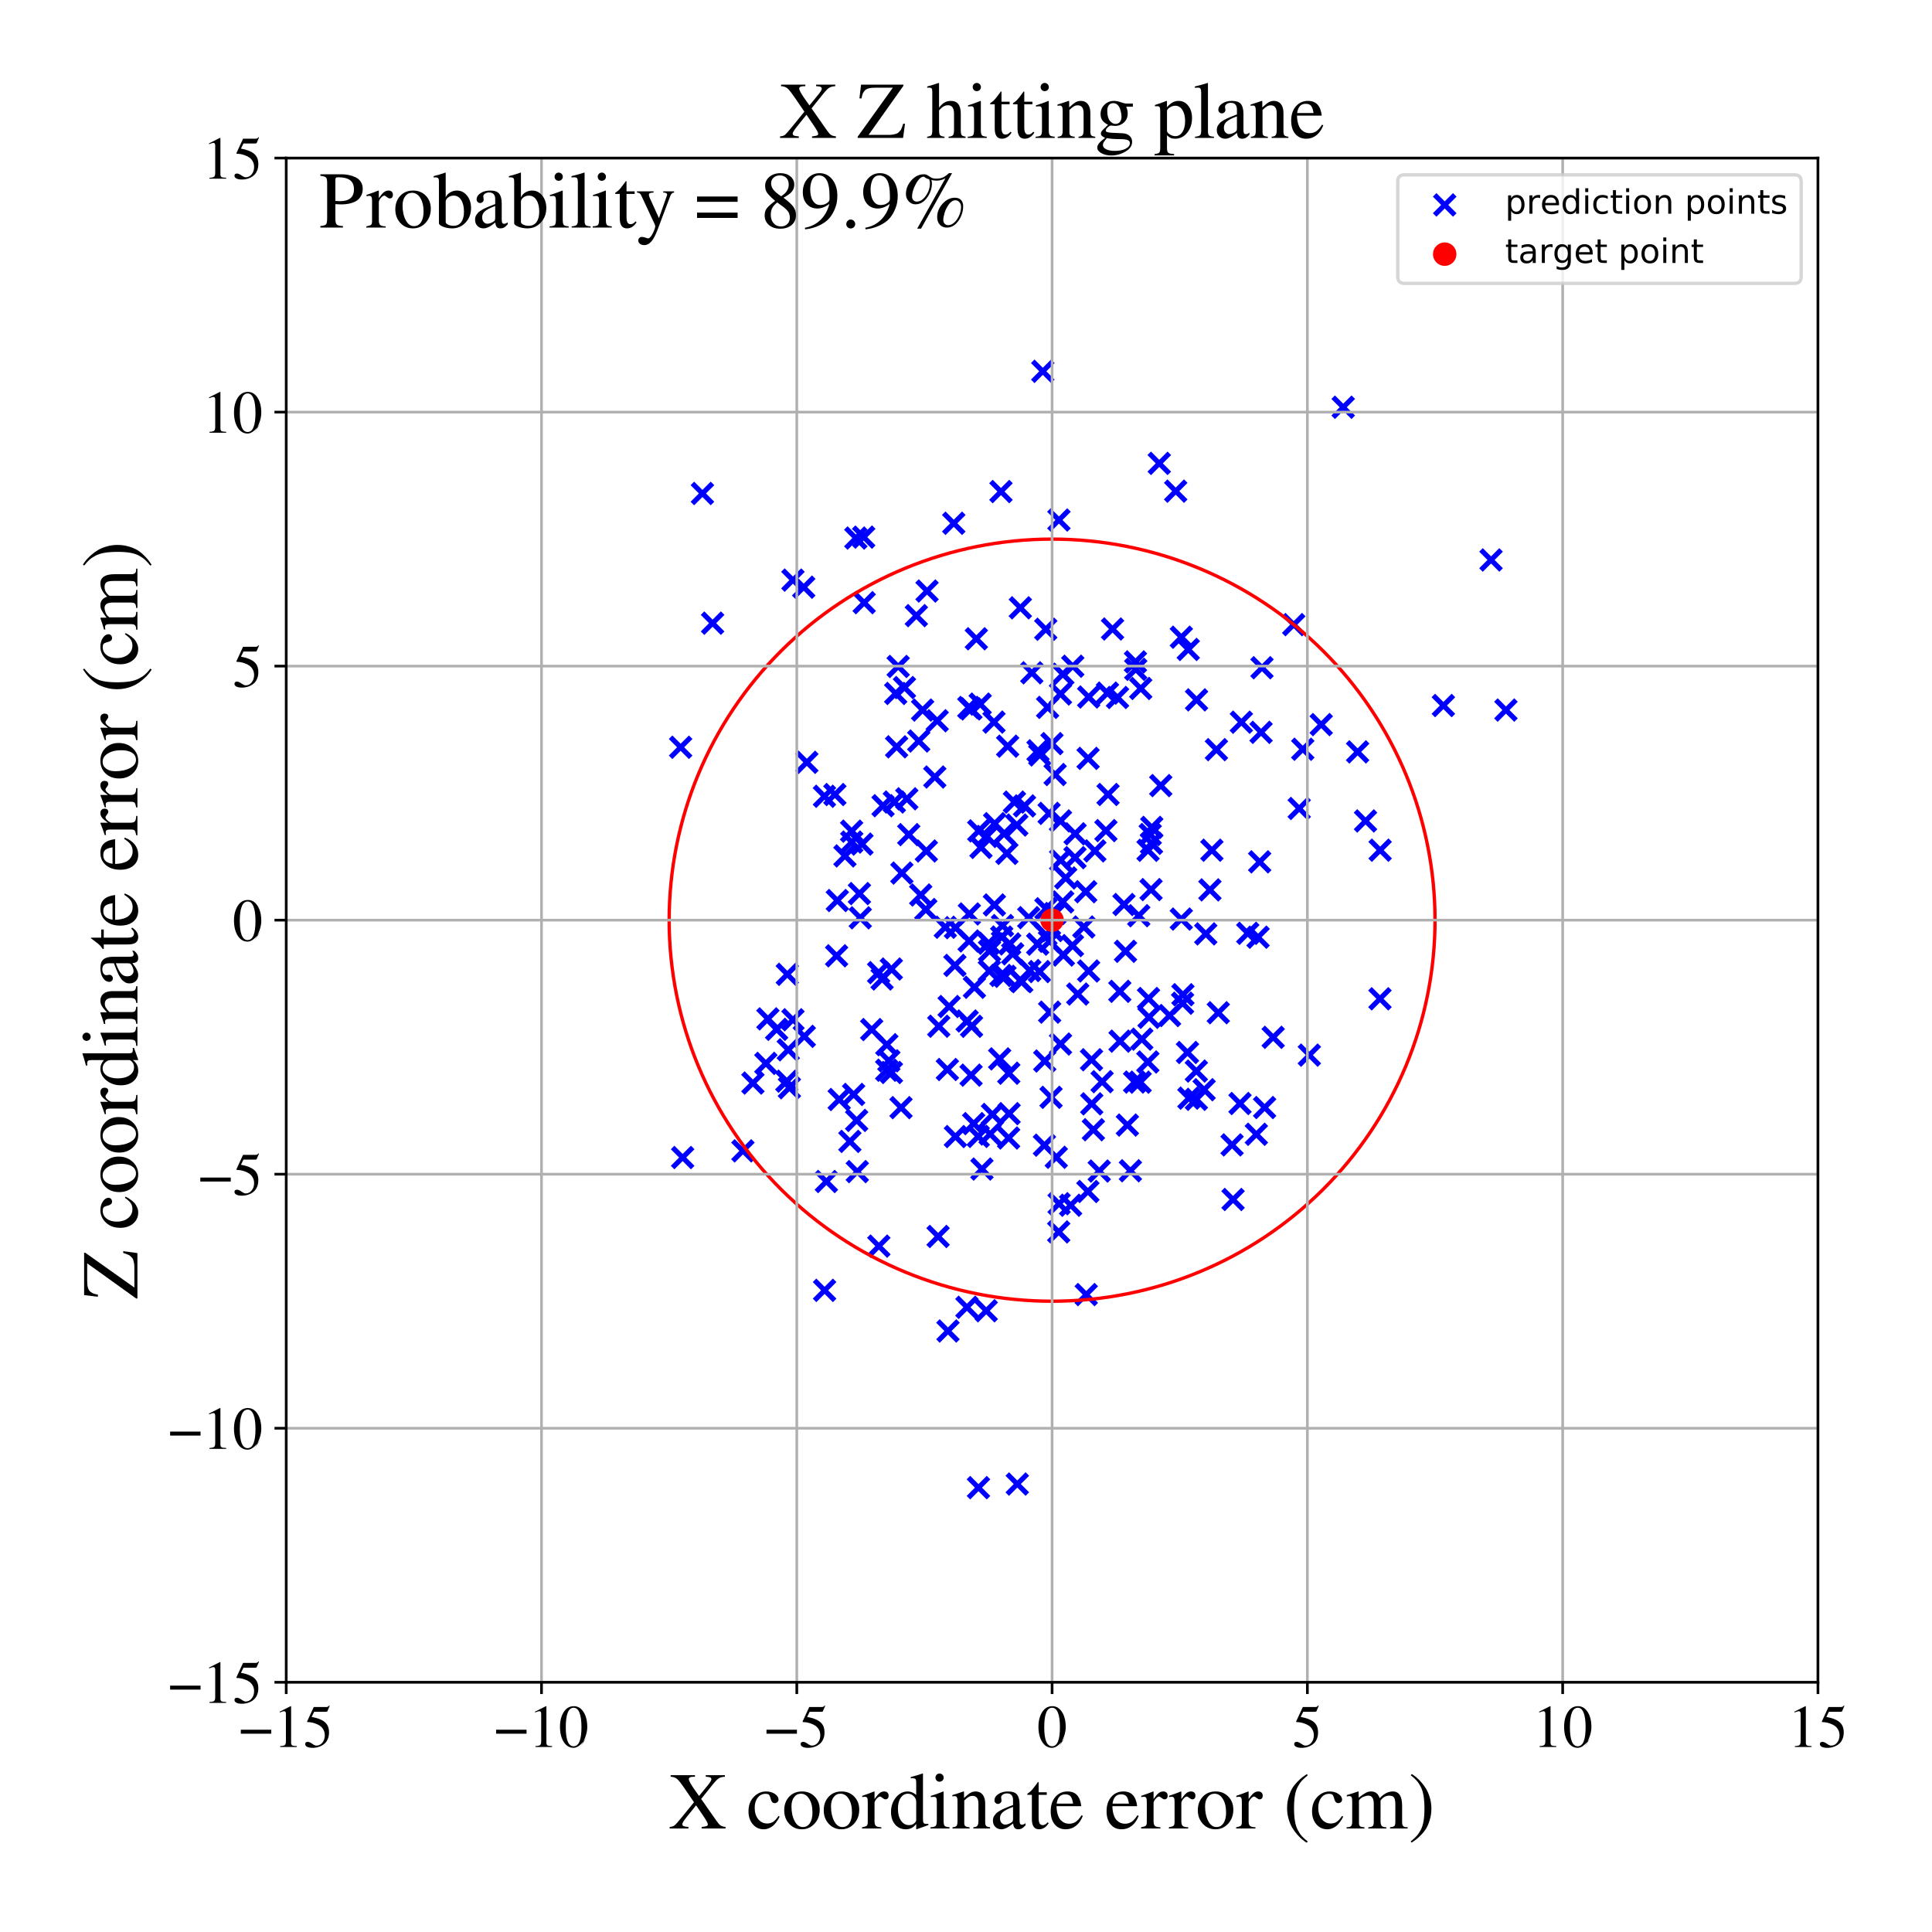 <?xml version="1.0" encoding="utf-8" standalone="no"?>
<!DOCTYPE svg PUBLIC "-//W3C//DTD SVG 1.1//EN"
  "http://www.w3.org/Graphics/SVG/1.1/DTD/svg11.dtd">
<!-- Created with matplotlib (https://matplotlib.org/) -->
<svg height="576pt" version="1.1" viewBox="0 0 576 576" width="576pt" xmlns="http://www.w3.org/2000/svg" xmlns:xlink="http://www.w3.org/1999/xlink">
 <defs>
  <style type="text/css">
*{stroke-linecap:butt;stroke-linejoin:round;}
  </style>
 </defs>
 <g id="figure_1">
  <g id="patch_1">
   <path d="M 0 576 
L 576 576 
L 576 0 
L 0 0 
z
" style="fill:#ffffff;"/>
  </g>
  <g id="axes_1">
   <g id="patch_2">
    <path d="M 85.331 501.548 
L 542 501.548 
L 542 47.121 
L 85.331 47.121 
z
" style="fill:#ffffff;"/>
   </g>
   <g id="PathCollection_1">
    <defs>
     <path d="M -3 3 
L 3 -3 
M -3 -3 
L 3 3 
" id="m12fd4bca8a" style="stroke:#0000ff;stroke-width:1.5;"/>
    </defs>
    <g clip-path="url(#p68301327f9)">
     <use style="fill:#0000ff;stroke:#0000ff;stroke-width:1.5;" x="245.798" xlink:href="#m12fd4bca8a" y="237.401"/>
     <use style="fill:#0000ff;stroke:#0000ff;stroke-width:1.5;" x="294.031" xlink:href="#m12fd4bca8a" y="390.786"/>
     <use style="fill:#0000ff;stroke:#0000ff;stroke-width:1.5;" x="325.979" xlink:href="#m12fd4bca8a" y="336.813"/>
     <use style="fill:#0000ff;stroke:#0000ff;stroke-width:1.5;" x="316.867" xlink:href="#m12fd4bca8a" y="201.01"/>
     <use style="fill:#0000ff;stroke:#0000ff;stroke-width:1.5;" x="224.472" xlink:href="#m12fd4bca8a" y="322.901"/>
     <use style="fill:#0000ff;stroke:#0000ff;stroke-width:1.5;" x="352.188" xlink:href="#m12fd4bca8a" y="274.009"/>
     <use style="fill:#0000ff;stroke:#0000ff;stroke-width:1.5;" x="310.893" xlink:href="#m12fd4bca8a" y="110.706"/>
     <use style="fill:#0000ff;stroke:#0000ff;stroke-width:1.5;" x="253.378" xlink:href="#m12fd4bca8a" y="340.292"/>
     <use style="fill:#0000ff;stroke:#0000ff;stroke-width:1.5;" x="234.723" xlink:href="#m12fd4bca8a" y="290.482"/>
     <use style="fill:#0000ff;stroke:#0000ff;stroke-width:1.5;" x="265.762" xlink:href="#m12fd4bca8a" y="319.744"/>
     <use style="fill:#0000ff;stroke:#0000ff;stroke-width:1.5;" x="312.331" xlink:href="#m12fd4bca8a" y="210.893"/>
     <use style="fill:#0000ff;stroke:#0000ff;stroke-width:1.5;" x="313.696" xlink:href="#m12fd4bca8a" y="277.423"/>
     <use style="fill:#0000ff;stroke:#0000ff;stroke-width:1.5;" x="309.903" xlink:href="#m12fd4bca8a" y="289.662"/>
     <use style="fill:#0000ff;stroke:#0000ff;stroke-width:1.5;" x="246.373" xlink:href="#m12fd4bca8a" y="352.245"/>
     <use style="fill:#0000ff;stroke:#0000ff;stroke-width:1.5;" x="323.128" xlink:href="#m12fd4bca8a" y="276.368"/>
     <use style="fill:#0000ff;stroke:#0000ff;stroke-width:1.5;" x="370.098" xlink:href="#m12fd4bca8a" y="215.311"/>
     <use style="fill:#0000ff;stroke:#0000ff;stroke-width:1.5;" x="298.039" xlink:href="#m12fd4bca8a" y="315.686"/>
     <use style="fill:#0000ff;stroke:#0000ff;stroke-width:1.5;" x="275.065" xlink:href="#m12fd4bca8a" y="211.694"/>
     <use style="fill:#0000ff;stroke:#0000ff;stroke-width:1.5;" x="289.466" xlink:href="#m12fd4bca8a" y="211.352"/>
     <use style="fill:#0000ff;stroke:#0000ff;stroke-width:1.5;" x="234.578" xlink:href="#m12fd4bca8a" y="322.344"/>
     <use style="fill:#0000ff;stroke:#0000ff;stroke-width:1.5;" x="343.388" xlink:href="#m12fd4bca8a" y="246.674"/>
     <use style="fill:#0000ff;stroke:#0000ff;stroke-width:1.5;" x="407.111" xlink:href="#m12fd4bca8a" y="244.754"/>
     <use style="fill:#0000ff;stroke:#0000ff;stroke-width:1.5;" x="262.981" xlink:href="#m12fd4bca8a" y="291.872"/>
     <use style="fill:#0000ff;stroke:#0000ff;stroke-width:1.5;" x="304.205" xlink:href="#m12fd4bca8a" y="181.211"/>
     <use style="fill:#0000ff;stroke:#0000ff;stroke-width:1.5;" x="361.312" xlink:href="#m12fd4bca8a" y="253.477"/>
     <use style="fill:#0000ff;stroke:#0000ff;stroke-width:1.5;" x="265.735" xlink:href="#m12fd4bca8a" y="288.906"/>
     <use style="fill:#0000ff;stroke:#0000ff;stroke-width:1.5;" x="301.916" xlink:href="#m12fd4bca8a" y="284.373"/>
     <use style="fill:#0000ff;stroke:#0000ff;stroke-width:1.5;" x="338.523" xlink:href="#m12fd4bca8a" y="197.329"/>
     <use style="fill:#0000ff;stroke:#0000ff;stroke-width:1.5;" x="288.833" xlink:href="#m12fd4bca8a" y="210.919"/>
     <use style="fill:#0000ff;stroke:#0000ff;stroke-width:1.5;" x="336.115" xlink:href="#m12fd4bca8a" y="335.42"/>
     <use style="fill:#0000ff;stroke:#0000ff;stroke-width:1.5;" x="291.798" xlink:href="#m12fd4bca8a" y="247.708"/>
     <use style="fill:#0000ff;stroke:#0000ff;stroke-width:1.5;" x="319.192" xlink:href="#m12fd4bca8a" y="359.326"/>
     <use style="fill:#0000ff;stroke:#0000ff;stroke-width:1.5;" x="292.225" xlink:href="#m12fd4bca8a" y="209.918"/>
     <use style="fill:#0000ff;stroke:#0000ff;stroke-width:1.5;" x="316.165" xlink:href="#m12fd4bca8a" y="244.748"/>
     <use style="fill:#0000ff;stroke:#0000ff;stroke-width:1.5;" x="248.908" xlink:href="#m12fd4bca8a" y="236.881"/>
     <use style="fill:#0000ff;stroke:#0000ff;stroke-width:1.5;" x="319.738" xlink:href="#m12fd4bca8a" y="281.915"/>
     <use style="fill:#0000ff;stroke:#0000ff;stroke-width:1.5;" x="235.352" xlink:href="#m12fd4bca8a" y="324.301"/>
     <use style="fill:#0000ff;stroke:#0000ff;stroke-width:1.5;" x="270.353" xlink:href="#m12fd4bca8a" y="238.151"/>
     <use style="fill:#0000ff;stroke:#0000ff;stroke-width:1.5;" x="276.019" xlink:href="#m12fd4bca8a" y="271.16"/>
     <use style="fill:#0000ff;stroke:#0000ff;stroke-width:1.5;" x="236.409" xlink:href="#m12fd4bca8a" y="304.028"/>
     <use style="fill:#0000ff;stroke:#0000ff;stroke-width:1.5;" x="388.399" xlink:href="#m12fd4bca8a" y="223.381"/>
     <use style="fill:#0000ff;stroke:#0000ff;stroke-width:1.5;" x="324.555" xlink:href="#m12fd4bca8a" y="289.485"/>
     <use style="fill:#0000ff;stroke:#0000ff;stroke-width:1.5;" x="354.263" xlink:href="#m12fd4bca8a" y="193.625"/>
     <use style="fill:#0000ff;stroke:#0000ff;stroke-width:1.5;" x="310.001" xlink:href="#m12fd4bca8a" y="225.079"/>
     <use style="fill:#0000ff;stroke:#0000ff;stroke-width:1.5;" x="400.464" xlink:href="#m12fd4bca8a" y="121.413"/>
     <use style="fill:#0000ff;stroke:#0000ff;stroke-width:1.5;" x="307.62" xlink:href="#m12fd4bca8a" y="200.587"/>
     <use style="fill:#0000ff;stroke:#0000ff;stroke-width:1.5;" x="273.197" xlink:href="#m12fd4bca8a" y="183.545"/>
     <use style="fill:#0000ff;stroke:#0000ff;stroke-width:1.5;" x="323.696" xlink:href="#m12fd4bca8a" y="265.853"/>
     <use style="fill:#0000ff;stroke:#0000ff;stroke-width:1.5;" x="298.652" xlink:href="#m12fd4bca8a" y="279.363"/>
     <use style="fill:#0000ff;stroke:#0000ff;stroke-width:1.5;" x="315.643" xlink:href="#m12fd4bca8a" y="367.271"/>
     <use style="fill:#0000ff;stroke:#0000ff;stroke-width:1.5;" x="317.725" xlink:href="#m12fd4bca8a" y="261.745"/>
     <use style="fill:#0000ff;stroke:#0000ff;stroke-width:1.5;" x="376.246" xlink:href="#m12fd4bca8a" y="199.076"/>
     <use style="fill:#0000ff;stroke:#0000ff;stroke-width:1.5;" x="320.527" xlink:href="#m12fd4bca8a" y="248.591"/>
     <use style="fill:#0000ff;stroke:#0000ff;stroke-width:1.5;" x="282.974" xlink:href="#m12fd4bca8a" y="300.08"/>
     <use style="fill:#0000ff;stroke:#0000ff;stroke-width:1.5;" x="266.633" xlink:href="#m12fd4bca8a" y="239.103"/>
     <use style="fill:#0000ff;stroke:#0000ff;stroke-width:1.5;" x="300.71" xlink:href="#m12fd4bca8a" y="339.281"/>
     <use style="fill:#0000ff;stroke:#0000ff;stroke-width:1.5;" x="276.385" xlink:href="#m12fd4bca8a" y="176.211"/>
     <use style="fill:#0000ff;stroke:#0000ff;stroke-width:1.5;" x="312.778" xlink:href="#m12fd4bca8a" y="242.496"/>
     <use style="fill:#0000ff;stroke:#0000ff;stroke-width:1.5;" x="294.15" xlink:href="#m12fd4bca8a" y="249.379"/>
     <use style="fill:#0000ff;stroke:#0000ff;stroke-width:1.5;" x="295.017" xlink:href="#m12fd4bca8a" y="283.493"/>
     <use style="fill:#0000ff;stroke:#0000ff;stroke-width:1.5;" x="284.691" xlink:href="#m12fd4bca8a" y="287.823"/>
     <use style="fill:#0000ff;stroke:#0000ff;stroke-width:1.5;" x="377.026" xlink:href="#m12fd4bca8a" y="330.198"/>
     <use style="fill:#0000ff;stroke:#0000ff;stroke-width:1.5;" x="356.674" xlink:href="#m12fd4bca8a" y="319.323"/>
     <use style="fill:#0000ff;stroke:#0000ff;stroke-width:1.5;" x="360.72" xlink:href="#m12fd4bca8a" y="265.305"/>
     <use style="fill:#0000ff;stroke:#0000ff;stroke-width:1.5;" x="259.885" xlink:href="#m12fd4bca8a" y="306.947"/>
     <use style="fill:#0000ff;stroke:#0000ff;stroke-width:1.5;" x="282.446" xlink:href="#m12fd4bca8a" y="318.86"/>
     <use style="fill:#0000ff;stroke:#0000ff;stroke-width:1.5;" x="356.678" xlink:href="#m12fd4bca8a" y="327.75"/>
     <use style="fill:#0000ff;stroke:#0000ff;stroke-width:1.5;" x="379.579" xlink:href="#m12fd4bca8a" y="309.267"/>
     <use style="fill:#0000ff;stroke:#0000ff;stroke-width:1.5;" x="327.72" xlink:href="#m12fd4bca8a" y="349.13"/>
     <use style="fill:#0000ff;stroke:#0000ff;stroke-width:1.5;" x="309.47" xlink:href="#m12fd4bca8a" y="223.843"/>
     <use style="fill:#0000ff;stroke:#0000ff;stroke-width:1.5;" x="282.625" xlink:href="#m12fd4bca8a" y="396.815"/>
     <use style="fill:#0000ff;stroke:#0000ff;stroke-width:1.5;" x="251.905" xlink:href="#m12fd4bca8a" y="255.18"/>
     <use style="fill:#0000ff;stroke:#0000ff;stroke-width:1.5;" x="324.57" xlink:href="#m12fd4bca8a" y="207.805"/>
     <use style="fill:#0000ff;stroke:#0000ff;stroke-width:1.5;" x="348.688" xlink:href="#m12fd4bca8a" y="302.769"/>
     <use style="fill:#0000ff;stroke:#0000ff;stroke-width:1.5;" x="333.174" xlink:href="#m12fd4bca8a" y="207.945"/>
     <use style="fill:#0000ff;stroke:#0000ff;stroke-width:1.5;" x="267.78" xlink:href="#m12fd4bca8a" y="198.697"/>
     <use style="fill:#0000ff;stroke:#0000ff;stroke-width:1.5;" x="321.313" xlink:href="#m12fd4bca8a" y="296.36"/>
     <use style="fill:#0000ff;stroke:#0000ff;stroke-width:1.5;" x="270.934" xlink:href="#m12fd4bca8a" y="248.832"/>
     <use style="fill:#0000ff;stroke:#0000ff;stroke-width:1.5;" x="289.509" xlink:href="#m12fd4bca8a" y="320.54"/>
     <use style="fill:#0000ff;stroke:#0000ff;stroke-width:1.5;" x="354.453" xlink:href="#m12fd4bca8a" y="327.395"/>
     <use style="fill:#0000ff;stroke:#0000ff;stroke-width:1.5;" x="314.916" xlink:href="#m12fd4bca8a" y="345.03"/>
     <use style="fill:#0000ff;stroke:#0000ff;stroke-width:1.5;" x="340.412" xlink:href="#m12fd4bca8a" y="309.803"/>
     <use style="fill:#0000ff;stroke:#0000ff;stroke-width:1.5;" x="324.341" xlink:href="#m12fd4bca8a" y="355.228"/>
     <use style="fill:#0000ff;stroke:#0000ff;stroke-width:1.5;" x="367.62" xlink:href="#m12fd4bca8a" y="357.612"/>
     <use style="fill:#0000ff;stroke:#0000ff;stroke-width:1.5;" x="330.177" xlink:href="#m12fd4bca8a" y="206.634"/>
     <use style="fill:#0000ff;stroke:#0000ff;stroke-width:1.5;" x="312.889" xlink:href="#m12fd4bca8a" y="280.634"/>
     <use style="fill:#0000ff;stroke:#0000ff;stroke-width:1.5;" x="316.165" xlink:href="#m12fd4bca8a" y="206.905"/>
     <use style="fill:#0000ff;stroke:#0000ff;stroke-width:1.5;" x="290.281" xlink:href="#m12fd4bca8a" y="334.991"/>
     <use style="fill:#0000ff;stroke:#0000ff;stroke-width:1.5;" x="305.442" xlink:href="#m12fd4bca8a" y="240.268"/>
     <use style="fill:#0000ff;stroke:#0000ff;stroke-width:1.5;" x="316.222" xlink:href="#m12fd4bca8a" y="256.45"/>
     <use style="fill:#0000ff;stroke:#0000ff;stroke-width:1.5;" x="316.833" xlink:href="#m12fd4bca8a" y="268.89"/>
     <use style="fill:#0000ff;stroke:#0000ff;stroke-width:1.5;" x="298.424" xlink:href="#m12fd4bca8a" y="146.551"/>
     <use style="fill:#0000ff;stroke:#0000ff;stroke-width:1.5;" x="296.465" xlink:href="#m12fd4bca8a" y="269.795"/>
     <use style="fill:#0000ff;stroke:#0000ff;stroke-width:1.5;" x="300.85" xlink:href="#m12fd4bca8a" y="332.019"/>
     <use style="fill:#0000ff;stroke:#0000ff;stroke-width:1.5;" x="278.697" xlink:href="#m12fd4bca8a" y="231.655"/>
     <use style="fill:#0000ff;stroke:#0000ff;stroke-width:1.5;" x="325.421" xlink:href="#m12fd4bca8a" y="315.949"/>
     <use style="fill:#0000ff;stroke:#0000ff;stroke-width:1.5;" x="311.781" xlink:href="#m12fd4bca8a" y="187.606"/>
     <use style="fill:#0000ff;stroke:#0000ff;stroke-width:1.5;" x="284.856" xlink:href="#m12fd4bca8a" y="276.571"/>
     <use style="fill:#0000ff;stroke:#0000ff;stroke-width:1.5;" x="311.826" xlink:href="#m12fd4bca8a" y="270.929"/>
     <use style="fill:#0000ff;stroke:#0000ff;stroke-width:1.5;" x="249.637" xlink:href="#m12fd4bca8a" y="268.482"/>
     <use style="fill:#0000ff;stroke:#0000ff;stroke-width:1.5;" x="245.843" xlink:href="#m12fd4bca8a" y="384.7"/>
     <use style="fill:#0000ff;stroke:#0000ff;stroke-width:1.5;" x="315.706" xlink:href="#m12fd4bca8a" y="155.039"/>
     <use style="fill:#0000ff;stroke:#0000ff;stroke-width:1.5;" x="333.859" xlink:href="#m12fd4bca8a" y="295.552"/>
     <use style="fill:#0000ff;stroke:#0000ff;stroke-width:1.5;" x="329.712" xlink:href="#m12fd4bca8a" y="247.632"/>
     <use style="fill:#0000ff;stroke:#0000ff;stroke-width:1.5;" x="295.882" xlink:href="#m12fd4bca8a" y="332.247"/>
     <use style="fill:#0000ff;stroke:#0000ff;stroke-width:1.5;" x="284.84" xlink:href="#m12fd4bca8a" y="338.852"/>
     <use style="fill:#0000ff;stroke:#0000ff;stroke-width:1.5;" x="228.329" xlink:href="#m12fd4bca8a" y="317.037"/>
     <use style="fill:#0000ff;stroke:#0000ff;stroke-width:1.5;" x="253.902" xlink:href="#m12fd4bca8a" y="247.802"/>
     <use style="fill:#0000ff;stroke:#0000ff;stroke-width:1.5;" x="292.75" xlink:href="#m12fd4bca8a" y="348.533"/>
     <use style="fill:#0000ff;stroke:#0000ff;stroke-width:1.5;" x="319.832" xlink:href="#m12fd4bca8a" y="198.63"/>
     <use style="fill:#0000ff;stroke:#0000ff;stroke-width:1.5;" x="367.323" xlink:href="#m12fd4bca8a" y="341.335"/>
     <use style="fill:#0000ff;stroke:#0000ff;stroke-width:1.5;" x="328.574" xlink:href="#m12fd4bca8a" y="322.488"/>
     <use style="fill:#0000ff;stroke:#0000ff;stroke-width:1.5;" x="202.924" xlink:href="#m12fd4bca8a" y="222.79"/>
     <use style="fill:#0000ff;stroke:#0000ff;stroke-width:1.5;" x="228.941" xlink:href="#m12fd4bca8a" y="303.766"/>
     <use style="fill:#0000ff;stroke:#0000ff;stroke-width:1.5;" x="203.526" xlink:href="#m12fd4bca8a" y="345.101"/>
     <use style="fill:#0000ff;stroke:#0000ff;stroke-width:1.5;" x="212.453" xlink:href="#m12fd4bca8a" y="185.79"/>
     <use style="fill:#0000ff;stroke:#0000ff;stroke-width:1.5;" x="430.325" xlink:href="#m12fd4bca8a" y="210.341"/>
     <use style="fill:#0000ff;stroke:#0000ff;stroke-width:1.5;" x="249.427" xlink:href="#m12fd4bca8a" y="284.959"/>
     <use style="fill:#0000ff;stroke:#0000ff;stroke-width:1.5;" x="296.539" xlink:href="#m12fd4bca8a" y="245.563"/>
     <use style="fill:#0000ff;stroke:#0000ff;stroke-width:1.5;" x="298.873" xlink:href="#m12fd4bca8a" y="275.942"/>
     <use style="fill:#0000ff;stroke:#0000ff;stroke-width:1.5;" x="352.57" xlink:href="#m12fd4bca8a" y="299.093"/>
     <use style="fill:#0000ff;stroke:#0000ff;stroke-width:1.5;" x="448.978" xlink:href="#m12fd4bca8a" y="211.695"/>
     <use style="fill:#0000ff;stroke:#0000ff;stroke-width:1.5;" x="298.416" xlink:href="#m12fd4bca8a" y="290.816"/>
     <use style="fill:#0000ff;stroke:#0000ff;stroke-width:1.5;" x="352.676" xlink:href="#m12fd4bca8a" y="296.561"/>
     <use style="fill:#0000ff;stroke:#0000ff;stroke-width:1.5;" x="239.618" xlink:href="#m12fd4bca8a" y="175.069"/>
     <use style="fill:#0000ff;stroke:#0000ff;stroke-width:1.5;" x="295.175" xlink:href="#m12fd4bca8a" y="338.094"/>
     <use style="fill:#0000ff;stroke:#0000ff;stroke-width:1.5;" x="316.181" xlink:href="#m12fd4bca8a" y="311.265"/>
     <use style="fill:#0000ff;stroke:#0000ff;stroke-width:1.5;" x="257.641" xlink:href="#m12fd4bca8a" y="179.677"/>
     <use style="fill:#0000ff;stroke:#0000ff;stroke-width:1.5;" x="309.372" xlink:href="#m12fd4bca8a" y="281.487"/>
     <use style="fill:#0000ff;stroke:#0000ff;stroke-width:1.5;" x="279.88" xlink:href="#m12fd4bca8a" y="305.956"/>
     <use style="fill:#0000ff;stroke:#0000ff;stroke-width:1.5;" x="296.342" xlink:href="#m12fd4bca8a" y="215.282"/>
     <use style="fill:#0000ff;stroke:#0000ff;stroke-width:1.5;" x="290.509" xlink:href="#m12fd4bca8a" y="294.347"/>
     <use style="fill:#0000ff;stroke:#0000ff;stroke-width:1.5;" x="255.593" xlink:href="#m12fd4bca8a" y="349.298"/>
     <use style="fill:#0000ff;stroke:#0000ff;stroke-width:1.5;" x="311.48" xlink:href="#m12fd4bca8a" y="316.326"/>
     <use style="fill:#0000ff;stroke:#0000ff;stroke-width:1.5;" x="338.27" xlink:href="#m12fd4bca8a" y="322.601"/>
     <use style="fill:#0000ff;stroke:#0000ff;stroke-width:1.5;" x="315.755" xlink:href="#m12fd4bca8a" y="358.868"/>
     <use style="fill:#0000ff;stroke:#0000ff;stroke-width:1.5;" x="262.015" xlink:href="#m12fd4bca8a" y="371.513"/>
     <use style="fill:#0000ff;stroke:#0000ff;stroke-width:1.5;" x="253.941" xlink:href="#m12fd4bca8a" y="251.048"/>
     <use style="fill:#0000ff;stroke:#0000ff;stroke-width:1.5;" x="209.42" xlink:href="#m12fd4bca8a" y="147.118"/>
     <use style="fill:#0000ff;stroke:#0000ff;stroke-width:1.5;" x="362.662" xlink:href="#m12fd4bca8a" y="223.497"/>
     <use style="fill:#0000ff;stroke:#0000ff;stroke-width:1.5;" x="342.92" xlink:href="#m12fd4bca8a" y="248.799"/>
     <use style="fill:#0000ff;stroke:#0000ff;stroke-width:1.5;" x="354.031" xlink:href="#m12fd4bca8a" y="313.778"/>
     <use style="fill:#0000ff;stroke:#0000ff;stroke-width:1.5;" x="292.461" xlink:href="#m12fd4bca8a" y="252.645"/>
     <use style="fill:#0000ff;stroke:#0000ff;stroke-width:1.5;" x="304.62" xlink:href="#m12fd4bca8a" y="292.66"/>
     <use style="fill:#0000ff;stroke:#0000ff;stroke-width:1.5;" x="411.468" xlink:href="#m12fd4bca8a" y="253.468"/>
     <use style="fill:#0000ff;stroke:#0000ff;stroke-width:1.5;" x="267.318" xlink:href="#m12fd4bca8a" y="222.654"/>
     <use style="fill:#0000ff;stroke:#0000ff;stroke-width:1.5;" x="359.484" xlink:href="#m12fd4bca8a" y="278.424"/>
     <use style="fill:#0000ff;stroke:#0000ff;stroke-width:1.5;" x="269.653" xlink:href="#m12fd4bca8a" y="204.984"/>
     <use style="fill:#0000ff;stroke:#0000ff;stroke-width:1.5;" x="264.397" xlink:href="#m12fd4bca8a" y="311.461"/>
     <use style="fill:#0000ff;stroke:#0000ff;stroke-width:1.5;" x="261.954" xlink:href="#m12fd4bca8a" y="289.978"/>
     <use style="fill:#0000ff;stroke:#0000ff;stroke-width:1.5;" x="236.405" xlink:href="#m12fd4bca8a" y="172.953"/>
     <use style="fill:#0000ff;stroke:#0000ff;stroke-width:1.5;" x="288.339" xlink:href="#m12fd4bca8a" y="304.396"/>
     <use style="fill:#0000ff;stroke:#0000ff;stroke-width:1.5;" x="306.704" xlink:href="#m12fd4bca8a" y="273.587"/>
     <use style="fill:#0000ff;stroke:#0000ff;stroke-width:1.5;" x="444.535" xlink:href="#m12fd4bca8a" y="166.942"/>
     <use style="fill:#0000ff;stroke:#0000ff;stroke-width:1.5;" x="288.273" xlink:href="#m12fd4bca8a" y="389.75"/>
     <use style="fill:#0000ff;stroke:#0000ff;stroke-width:1.5;" x="324.401" xlink:href="#m12fd4bca8a" y="226.097"/>
     <use style="fill:#0000ff;stroke:#0000ff;stroke-width:1.5;" x="300.184" xlink:href="#m12fd4bca8a" y="254.421"/>
     <use style="fill:#0000ff;stroke:#0000ff;stroke-width:1.5;" x="342.215" xlink:href="#m12fd4bca8a" y="316.617"/>
     <use style="fill:#0000ff;stroke:#0000ff;stroke-width:1.5;" x="302.44" xlink:href="#m12fd4bca8a" y="239.133"/>
     <use style="fill:#0000ff;stroke:#0000ff;stroke-width:1.5;" x="303.15" xlink:href="#m12fd4bca8a" y="245.972"/>
     <use style="fill:#0000ff;stroke:#0000ff;stroke-width:1.5;" x="299.614" xlink:href="#m12fd4bca8a" y="291.074"/>
     <use style="fill:#0000ff;stroke:#0000ff;stroke-width:1.5;" x="313.353" xlink:href="#m12fd4bca8a" y="327.155"/>
     <use style="fill:#0000ff;stroke:#0000ff;stroke-width:1.5;" x="299.33" xlink:href="#m12fd4bca8a" y="248.561"/>
     <use style="fill:#0000ff;stroke:#0000ff;stroke-width:1.5;" x="239.785" xlink:href="#m12fd4bca8a" y="308.975"/>
     <use style="fill:#0000ff;stroke:#0000ff;stroke-width:1.5;" x="326.42" xlink:href="#m12fd4bca8a" y="253.686"/>
     <use style="fill:#0000ff;stroke:#0000ff;stroke-width:1.5;" x="330.351" xlink:href="#m12fd4bca8a" y="236.861"/>
     <use style="fill:#0000ff;stroke:#0000ff;stroke-width:1.5;" x="301.031" xlink:href="#m12fd4bca8a" y="281.422"/>
     <use style="fill:#0000ff;stroke:#0000ff;stroke-width:1.5;" x="390.361" xlink:href="#m12fd4bca8a" y="314.571"/>
     <use style="fill:#0000ff;stroke:#0000ff;stroke-width:1.5;" x="312.937" xlink:href="#m12fd4bca8a" y="301.761"/>
     <use style="fill:#0000ff;stroke:#0000ff;stroke-width:1.5;" x="268.624" xlink:href="#m12fd4bca8a" y="330.233"/>
     <use style="fill:#0000ff;stroke:#0000ff;stroke-width:1.5;" x="374.563" xlink:href="#m12fd4bca8a" y="338.173"/>
     <use style="fill:#0000ff;stroke:#0000ff;stroke-width:1.5;" x="264.358" xlink:href="#m12fd4bca8a" y="319.071"/>
     <use style="fill:#0000ff;stroke:#0000ff;stroke-width:1.5;" x="323.846" xlink:href="#m12fd4bca8a" y="385.961"/>
     <use style="fill:#0000ff;stroke:#0000ff;stroke-width:1.5;" x="346.065" xlink:href="#m12fd4bca8a" y="234.212"/>
     <use style="fill:#0000ff;stroke:#0000ff;stroke-width:1.5;" x="267.044" xlink:href="#m12fd4bca8a" y="206.744"/>
     <use style="fill:#0000ff;stroke:#0000ff;stroke-width:1.5;" x="331.688" xlink:href="#m12fd4bca8a" y="187.533"/>
     <use style="fill:#0000ff;stroke:#0000ff;stroke-width:1.5;" x="335.097" xlink:href="#m12fd4bca8a" y="269.668"/>
     <use style="fill:#0000ff;stroke:#0000ff;stroke-width:1.5;" x="303.291" xlink:href="#m12fd4bca8a" y="442.448"/>
     <use style="fill:#0000ff;stroke:#0000ff;stroke-width:1.5;" x="320.493" xlink:href="#m12fd4bca8a" y="255.699"/>
     <use style="fill:#0000ff;stroke:#0000ff;stroke-width:1.5;" x="340.098" xlink:href="#m12fd4bca8a" y="205.256"/>
     <use style="fill:#0000ff;stroke:#0000ff;stroke-width:1.5;" x="342.416" xlink:href="#m12fd4bca8a" y="297.689"/>
     <use style="fill:#0000ff;stroke:#0000ff;stroke-width:1.5;" x="311.832" xlink:href="#m12fd4bca8a" y="278.704"/>
     <use style="fill:#0000ff;stroke:#0000ff;stroke-width:1.5;" x="221.489" xlink:href="#m12fd4bca8a" y="343.115"/>
     <use style="fill:#0000ff;stroke:#0000ff;stroke-width:1.5;" x="294.763" xlink:href="#m12fd4bca8a" y="281.216"/>
     <use style="fill:#0000ff;stroke:#0000ff;stroke-width:1.5;" x="411.422" xlink:href="#m12fd4bca8a" y="297.776"/>
     <use style="fill:#0000ff;stroke:#0000ff;stroke-width:1.5;" x="369.686" xlink:href="#m12fd4bca8a" y="328.999"/>
     <use style="fill:#0000ff;stroke:#0000ff;stroke-width:1.5;" x="289.659" xlink:href="#m12fd4bca8a" y="305.982"/>
     <use style="fill:#0000ff;stroke:#0000ff;stroke-width:1.5;" x="339.506" xlink:href="#m12fd4bca8a" y="273.005"/>
     <use style="fill:#0000ff;stroke:#0000ff;stroke-width:1.5;" x="385.705" xlink:href="#m12fd4bca8a" y="186.226"/>
     <use style="fill:#0000ff;stroke:#0000ff;stroke-width:1.5;" x="291.649" xlink:href="#m12fd4bca8a" y="338.806"/>
     <use style="fill:#0000ff;stroke:#0000ff;stroke-width:1.5;" x="342.558" xlink:href="#m12fd4bca8a" y="303.296"/>
     <use style="fill:#0000ff;stroke:#0000ff;stroke-width:1.5;" x="263.264" xlink:href="#m12fd4bca8a" y="240.209"/>
     <use style="fill:#0000ff;stroke:#0000ff;stroke-width:1.5;" x="300.753" xlink:href="#m12fd4bca8a" y="319.961"/>
     <use style="fill:#0000ff;stroke:#0000ff;stroke-width:1.5;" x="274.501" xlink:href="#m12fd4bca8a" y="266.832"/>
     <use style="fill:#0000ff;stroke:#0000ff;stroke-width:1.5;" x="337.012" xlink:href="#m12fd4bca8a" y="349.045"/>
     <use style="fill:#0000ff;stroke:#0000ff;stroke-width:1.5;" x="363.219" xlink:href="#m12fd4bca8a" y="301.931"/>
     <use style="fill:#0000ff;stroke:#0000ff;stroke-width:1.5;" x="372.004" xlink:href="#m12fd4bca8a" y="278.252"/>
     <use style="fill:#0000ff;stroke:#0000ff;stroke-width:1.5;" x="339.922" xlink:href="#m12fd4bca8a" y="322.637"/>
     <use style="fill:#0000ff;stroke:#0000ff;stroke-width:1.5;" x="375.078" xlink:href="#m12fd4bca8a" y="279.412"/>
     <use style="fill:#0000ff;stroke:#0000ff;stroke-width:1.5;" x="314.499" xlink:href="#m12fd4bca8a" y="272.352"/>
     <use style="fill:#0000ff;stroke:#0000ff;stroke-width:1.5;" x="279.681" xlink:href="#m12fd4bca8a" y="368.636"/>
     <use style="fill:#0000ff;stroke:#0000ff;stroke-width:1.5;" x="314.569" xlink:href="#m12fd4bca8a" y="230.912"/>
     <use style="fill:#0000ff;stroke:#0000ff;stroke-width:1.5;" x="268.877" xlink:href="#m12fd4bca8a" y="260.29"/>
     <use style="fill:#0000ff;stroke:#0000ff;stroke-width:1.5;" x="256.221" xlink:href="#m12fd4bca8a" y="266.412"/>
     <use style="fill:#0000ff;stroke:#0000ff;stroke-width:1.5;" x="256.986" xlink:href="#m12fd4bca8a" y="251.659"/>
     <use style="fill:#0000ff;stroke:#0000ff;stroke-width:1.5;" x="291.086" xlink:href="#m12fd4bca8a" y="190.442"/>
     <use style="fill:#0000ff;stroke:#0000ff;stroke-width:1.5;" x="304.195" xlink:href="#m12fd4bca8a" y="292.343"/>
     <use style="fill:#0000ff;stroke:#0000ff;stroke-width:1.5;" x="255.4" xlink:href="#m12fd4bca8a" y="334.036"/>
     <use style="fill:#0000ff;stroke:#0000ff;stroke-width:1.5;" x="352.201" xlink:href="#m12fd4bca8a" y="189.975"/>
     <use style="fill:#0000ff;stroke:#0000ff;stroke-width:1.5;" x="343.3" xlink:href="#m12fd4bca8a" y="251.416"/>
     <use style="fill:#0000ff;stroke:#0000ff;stroke-width:1.5;" x="387.338" xlink:href="#m12fd4bca8a" y="241.037"/>
     <use style="fill:#0000ff;stroke:#0000ff;stroke-width:1.5;" x="257.501" xlink:href="#m12fd4bca8a" y="160.136"/>
     <use style="fill:#0000ff;stroke:#0000ff;stroke-width:1.5;" x="288.936" xlink:href="#m12fd4bca8a" y="280.534"/>
     <use style="fill:#0000ff;stroke:#0000ff;stroke-width:1.5;" x="342.272" xlink:href="#m12fd4bca8a" y="253.507"/>
     <use style="fill:#0000ff;stroke:#0000ff;stroke-width:1.5;" x="345.621" xlink:href="#m12fd4bca8a" y="138.146"/>
     <use style="fill:#0000ff;stroke:#0000ff;stroke-width:1.5;" x="256.48" xlink:href="#m12fd4bca8a" y="273.635"/>
     <use style="fill:#0000ff;stroke:#0000ff;stroke-width:1.5;" x="289" xlink:href="#m12fd4bca8a" y="272.48"/>
     <use style="fill:#0000ff;stroke:#0000ff;stroke-width:1.5;" x="294.967" xlink:href="#m12fd4bca8a" y="289.481"/>
     <use style="fill:#0000ff;stroke:#0000ff;stroke-width:1.5;" x="358.991" xlink:href="#m12fd4bca8a" y="324.884"/>
     <use style="fill:#0000ff;stroke:#0000ff;stroke-width:1.5;" x="279.411" xlink:href="#m12fd4bca8a" y="214.885"/>
     <use style="fill:#0000ff;stroke:#0000ff;stroke-width:1.5;" x="404.755" xlink:href="#m12fd4bca8a" y="224.162"/>
     <use style="fill:#0000ff;stroke:#0000ff;stroke-width:1.5;" x="300.42" xlink:href="#m12fd4bca8a" y="222.465"/>
     <use style="fill:#0000ff;stroke:#0000ff;stroke-width:1.5;" x="356.734" xlink:href="#m12fd4bca8a" y="208.654"/>
     <use style="fill:#0000ff;stroke:#0000ff;stroke-width:1.5;" x="313.631" xlink:href="#m12fd4bca8a" y="221.7"/>
     <use style="fill:#0000ff;stroke:#0000ff;stroke-width:1.5;" x="284.351" xlink:href="#m12fd4bca8a" y="156.006"/>
     <use style="fill:#0000ff;stroke:#0000ff;stroke-width:1.5;" x="291.716" xlink:href="#m12fd4bca8a" y="443.522"/>
     <use style="fill:#0000ff;stroke:#0000ff;stroke-width:1.5;" x="240.55" xlink:href="#m12fd4bca8a" y="227.274"/>
     <use style="fill:#0000ff;stroke:#0000ff;stroke-width:1.5;" x="276.176" xlink:href="#m12fd4bca8a" y="253.709"/>
     <use style="fill:#0000ff;stroke:#0000ff;stroke-width:1.5;" x="250.194" xlink:href="#m12fd4bca8a" y="327.802"/>
     <use style="fill:#0000ff;stroke:#0000ff;stroke-width:1.5;" x="255.163" xlink:href="#m12fd4bca8a" y="160.414"/>
     <use style="fill:#0000ff;stroke:#0000ff;stroke-width:1.5;" x="235.008" xlink:href="#m12fd4bca8a" y="312.99"/>
     <use style="fill:#0000ff;stroke:#0000ff;stroke-width:1.5;" x="317.032" xlink:href="#m12fd4bca8a" y="284.736"/>
     <use style="fill:#0000ff;stroke:#0000ff;stroke-width:1.5;" x="254.497" xlink:href="#m12fd4bca8a" y="326.294"/>
     <use style="fill:#0000ff;stroke:#0000ff;stroke-width:1.5;" x="231.54" xlink:href="#m12fd4bca8a" y="306.887"/>
     <use style="fill:#0000ff;stroke:#0000ff;stroke-width:1.5;" x="338.604" xlink:href="#m12fd4bca8a" y="199.553"/>
     <use style="fill:#0000ff;stroke:#0000ff;stroke-width:1.5;" x="281.833" xlink:href="#m12fd4bca8a" y="276.443"/>
     <use style="fill:#0000ff;stroke:#0000ff;stroke-width:1.5;" x="265.002" xlink:href="#m12fd4bca8a" y="316.265"/>
     <use style="fill:#0000ff;stroke:#0000ff;stroke-width:1.5;" x="335.551" xlink:href="#m12fd4bca8a" y="283.617"/>
     <use style="fill:#0000ff;stroke:#0000ff;stroke-width:1.5;" x="375.554" xlink:href="#m12fd4bca8a" y="256.947"/>
     <use style="fill:#0000ff;stroke:#0000ff;stroke-width:1.5;" x="311.384" xlink:href="#m12fd4bca8a" y="341.419"/>
     <use style="fill:#0000ff;stroke:#0000ff;stroke-width:1.5;" x="325.492" xlink:href="#m12fd4bca8a" y="329.096"/>
     <use style="fill:#0000ff;stroke:#0000ff;stroke-width:1.5;" x="375.97" xlink:href="#m12fd4bca8a" y="218.334"/>
     <use style="fill:#0000ff;stroke:#0000ff;stroke-width:1.5;" x="343.171" xlink:href="#m12fd4bca8a" y="265.221"/>
     <use style="fill:#0000ff;stroke:#0000ff;stroke-width:1.5;" x="333.922" xlink:href="#m12fd4bca8a" y="310.403"/>
     <use style="fill:#0000ff;stroke:#0000ff;stroke-width:1.5;" x="273.912" xlink:href="#m12fd4bca8a" y="220.926"/>
     <use style="fill:#0000ff;stroke:#0000ff;stroke-width:1.5;" x="307.026" xlink:href="#m12fd4bca8a" y="289.353"/>
     <use style="fill:#0000ff;stroke:#0000ff;stroke-width:1.5;" x="393.905" xlink:href="#m12fd4bca8a" y="216.026"/>
     <use style="fill:#0000ff;stroke:#0000ff;stroke-width:1.5;" x="350.523" xlink:href="#m12fd4bca8a" y="146.431"/>
    </g>
   </g>
   <g id="PathCollection_2">
    <defs>
     <path d="M 0 3 
C 0.796 3 1.559 2.684 2.121 2.121 
C 2.684 1.559 3 0.796 3 0 
C 3 -0.796 2.684 -1.559 2.121 -2.121 
C 1.559 -2.684 0.796 -3 0 -3 
C -0.796 -3 -1.559 -2.684 -2.121 -2.121 
C -2.684 -1.559 -3 -0.796 -3 0 
C -3 0.796 -2.684 1.559 -2.121 2.121 
C -1.559 2.684 -0.796 3 0 3 
z
" id="md5e5d34d2c" style="stroke:#ff0000;"/>
    </defs>
    <g clip-path="url(#p68301327f9)">
     <use style="fill:#ff0000;stroke:#ff0000;" x="313.666" xlink:href="#md5e5d34d2c" y="274.334"/>
    </g>
   </g>
   <g id="patch_3">
    <path clip-path="url(#p68301327f9)" d="M 313.666 387.941 
C 343.943 387.941 372.985 375.971 394.394 354.666 
C 415.803 333.362 427.833 304.463 427.833 274.334 
C 427.833 244.206 415.803 215.307 394.394 194.002 
C 372.985 172.698 343.943 160.728 313.666 160.728 
C 283.388 160.728 254.347 172.698 232.937 194.002 
C 211.528 215.307 199.498 244.206 199.498 274.334 
C 199.498 304.463 211.528 333.362 232.937 354.666 
C 254.347 375.971 283.388 387.941 313.666 387.941 
z
" style="fill:none;stroke:#ff0000;stroke-linejoin:miter;"/>
   </g>
   <g id="matplotlib.axis_1">
    <g id="xtick_1">
     <g id="line2d_1">
      <path clip-path="url(#p68301327f9)" d="M 85.331 501.548 
L 85.331 47.121 
" style="fill:none;stroke:#b0b0b0;stroke-linecap:square;stroke-width:0.8;"/>
     </g>
     <g id="line2d_2">
      <defs>
       <path d="M 0 0 
L 0 3.5 
" id="m2648dd109b" style="stroke:#000000;stroke-width:0.8;"/>
      </defs>
      <g>
       <use style="stroke:#000000;stroke-width:0.8;" x="85.331" xlink:href="#m2648dd109b" y="501.548"/>
      </g>
     </g>
     <g id="text_1">
      <!-- −15 -->
      <defs>
       <path d="M 3 22 
L 3 28.594 
L 53.406 28.594 
L 53.406 22 
z
" id="FreeSerif-8722"/>
       <path d="M 18.297 59.297 
Q 16.5 59.297 11.094 57.094 
L 11.094 58.5 
L 29.094 67.594 
L 29.906 67.406 
L 29.906 7.406 
Q 29.906 3.797 31.703 2.688 
Q 33.5 1.594 39.406 1.5 
L 39.406 0 
L 11.797 0 
L 11.797 1.5 
Q 17.406 1.703 19.344 3.141 
Q 21.297 4.594 21.297 9.297 
L 21.297 54.594 
Q 21.297 59.297 18.297 59.297 
z
" id="FreeSerif-49"/>
       <path d="M 35.703 19.406 
Q 35.703 24.703 33.344 28.797 
Q 31 32.906 27.641 35.156 
Q 24.297 37.406 20.141 38.844 
Q 16 40.297 12.953 40.75 
Q 9.906 41.203 7.594 41.203 
Q 6.406 41.203 6.406 42 
Q 6.406 42.297 6.5 42.5 
L 17.406 66.203 
L 38.297 66.203 
Q 39.906 66.203 40.844 66.703 
Q 41.797 67.203 42.906 68.797 
L 43.797 68.094 
L 40 59.203 
Q 39.594 58.297 37.703 58.297 
L 18.094 58.297 
L 13.906 49.797 
Q 28.5 47.203 35.594 41.344 
Q 42.703 35.5 42.703 24.203 
Q 42.703 18.297 40.844 13.688 
Q 39 9.094 36.141 6.297 
Q 33.297 3.5 29.547 1.703 
Q 25.797 -0.094 22.344 -0.75 
Q 18.906 -1.406 15.406 -1.406 
Q 9.797 -1.406 6.5 0.25 
Q 3.203 1.906 3.203 4.797 
Q 3.203 8.5 7.5 8.5 
Q 10.297 8.5 14.75 5.391 
Q 19.203 2.297 21.797 2.297 
Q 27.703 2.297 31.703 7.25 
Q 35.703 12.203 35.703 19.406 
z
" id="FreeSerif-53"/>
      </defs>
      <g transform="translate(71.255 520.841)scale(0.18 -0.18)">
       <use xlink:href="#FreeSerif-8722"/>
       <use x="56.4" xlink:href="#FreeSerif-49"/>
       <use x="106.4" xlink:href="#FreeSerif-53"/>
      </g>
     </g>
    </g>
    <g id="xtick_2">
     <g id="line2d_3">
      <path clip-path="url(#p68301327f9)" d="M 161.443 501.548 
L 161.443 47.121 
" style="fill:none;stroke:#b0b0b0;stroke-linecap:square;stroke-width:0.8;"/>
     </g>
     <g id="line2d_4">
      <g>
       <use style="stroke:#000000;stroke-width:0.8;" x="161.443" xlink:href="#m2648dd109b" y="501.548"/>
      </g>
     </g>
     <g id="text_2">
      <!-- −10 -->
      <defs>
       <path d="M 47.594 17.797 
Q 35.203 -1.406 25 -1.406 
Q 14.797 -1.406 8.594 8.391 
Q 2.406 18.203 2.406 33.594 
Q 2.406 48.094 8.594 57.844 
Q 14.797 67.594 25.406 67.594 
Q 35.203 67.594 41.391 58 
Q 47.594 48.406 47.594 33 
Q 47.594 17.797 35.203 -1.406 
z
M 25.094 65 
Q 12 65 12 32.703 
Q 12 1.203 25 1.203 
Q 38 1.203 38 32.797 
Q 38 48.5 34.703 56.75 
Q 31.406 65 25.094 65 
z
" id="FreeSerif-48"/>
      </defs>
      <g transform="translate(147.366 520.841)scale(0.18 -0.18)">
       <use xlink:href="#FreeSerif-8722"/>
       <use x="56.4" xlink:href="#FreeSerif-49"/>
       <use x="106.4" xlink:href="#FreeSerif-48"/>
      </g>
     </g>
    </g>
    <g id="xtick_3">
     <g id="line2d_5">
      <path clip-path="url(#p68301327f9)" d="M 237.554 501.548 
L 237.554 47.121 
" style="fill:none;stroke:#b0b0b0;stroke-linecap:square;stroke-width:0.8;"/>
     </g>
     <g id="line2d_6">
      <g>
       <use style="stroke:#000000;stroke-width:0.8;" x="237.554" xlink:href="#m2648dd109b" y="501.548"/>
      </g>
     </g>
     <g id="text_3">
      <!-- −5 -->
      <g transform="translate(227.978 520.841)scale(0.18 -0.18)">
       <use xlink:href="#FreeSerif-8722"/>
       <use x="56.4" xlink:href="#FreeSerif-53"/>
      </g>
     </g>
    </g>
    <g id="xtick_4">
     <g id="line2d_7">
      <path clip-path="url(#p68301327f9)" d="M 313.666 501.548 
L 313.666 47.121 
" style="fill:none;stroke:#b0b0b0;stroke-linecap:square;stroke-width:0.8;"/>
     </g>
     <g id="line2d_8">
      <g>
       <use style="stroke:#000000;stroke-width:0.8;" x="313.666" xlink:href="#m2648dd109b" y="501.548"/>
      </g>
     </g>
     <g id="text_4">
      <!-- 0 -->
      <g transform="translate(309.166 520.841)scale(0.18 -0.18)">
       <use xlink:href="#FreeSerif-48"/>
      </g>
     </g>
    </g>
    <g id="xtick_5">
     <g id="line2d_9">
      <path clip-path="url(#p68301327f9)" d="M 389.777 501.548 
L 389.777 47.121 
" style="fill:none;stroke:#b0b0b0;stroke-linecap:square;stroke-width:0.8;"/>
     </g>
     <g id="line2d_10">
      <g>
       <use style="stroke:#000000;stroke-width:0.8;" x="389.777" xlink:href="#m2648dd109b" y="501.548"/>
      </g>
     </g>
     <g id="text_5">
      <!-- 5 -->
      <g transform="translate(385.277 520.841)scale(0.18 -0.18)">
       <use xlink:href="#FreeSerif-53"/>
      </g>
     </g>
    </g>
    <g id="xtick_6">
     <g id="line2d_11">
      <path clip-path="url(#p68301327f9)" d="M 465.889 501.548 
L 465.889 47.121 
" style="fill:none;stroke:#b0b0b0;stroke-linecap:square;stroke-width:0.8;"/>
     </g>
     <g id="line2d_12">
      <g>
       <use style="stroke:#000000;stroke-width:0.8;" x="465.889" xlink:href="#m2648dd109b" y="501.548"/>
      </g>
     </g>
     <g id="text_6">
      <!-- 10 -->
      <g transform="translate(456.889 520.841)scale(0.18 -0.18)">
       <use xlink:href="#FreeSerif-49"/>
       <use x="50" xlink:href="#FreeSerif-48"/>
      </g>
     </g>
    </g>
    <g id="xtick_7">
     <g id="line2d_13">
      <path clip-path="url(#p68301327f9)" d="M 542 501.548 
L 542 47.121 
" style="fill:none;stroke:#b0b0b0;stroke-linecap:square;stroke-width:0.8;"/>
     </g>
     <g id="line2d_14">
      <g>
       <use style="stroke:#000000;stroke-width:0.8;" x="542" xlink:href="#m2648dd109b" y="501.548"/>
      </g>
     </g>
     <g id="text_7">
      <!-- 15 -->
      <g transform="translate(533 520.841)scale(0.18 -0.18)">
       <use xlink:href="#FreeSerif-49"/>
       <use x="50" xlink:href="#FreeSerif-53"/>
      </g>
     </g>
    </g>
    <g id="text_8">
     <!-- X coordinate error (cm) -->
     <defs>
      <path d="M 69.594 66.203 
L 69.594 64.297 
Q 64.703 64 62.047 62.344 
Q 59.406 60.703 54.703 54.906 
L 40.094 36.703 
L 59.297 9.297 
Q 62.297 5 64.297 3.703 
Q 66.297 2.406 70.406 1.906 
L 70.406 0 
L 40.703 0 
L 40.703 1.906 
Q 44.797 2.297 46.594 2.938 
Q 48.406 3.594 48.406 5 
Q 48.406 7.203 43.297 14.797 
L 33.797 28.797 
L 21.906 14 
Q 16.703 7.5 16.703 5.406 
Q 16.703 3.703 18.297 2.953 
Q 19.906 2.203 24.297 1.906 
L 24.297 0 
L 1 0 
L 1 1.906 
Q 4.906 2.203 7 3.797 
Q 9.094 5.406 15.5 13.297 
L 31.203 32.594 
L 20.297 48.594 
Q 13.297 58.906 10.25 61.5 
Q 7.203 64.094 2.203 64.297 
L 2.203 66.203 
L 32.406 66.203 
L 32.406 64.297 
L 29.594 64.203 
Q 24.797 64.094 24.797 61.297 
Q 24.797 58.094 33.297 46.297 
L 37.5 40.406 
L 48.797 54.203 
Q 52.797 59.203 52.797 61.094 
Q 52.797 62.797 51.344 63.438 
Q 49.906 64.094 45.797 64.297 
L 45.797 66.203 
z
" id="FreeSerif-88"/>
      <path id="FreeSerif-32"/>
      <path d="M 2.5 21.297 
Q 2.5 32.406 9.047 39.203 
Q 15.594 46 24.406 46 
Q 30.703 46 35.25 42.953 
Q 39.797 39.906 39.797 35.703 
Q 39.797 34 38.391 32.75 
Q 37 31.5 35 31.5 
Q 31.594 31.5 30.297 36.094 
L 29.703 38.297 
Q 28.906 41.094 27.703 42.094 
Q 26.5 43.094 23.797 43.094 
Q 17.703 43.094 13.953 38.25 
Q 10.203 33.406 10.203 25.703 
Q 10.203 17.094 14.547 11.641 
Q 18.906 6.203 25.703 6.203 
Q 30 6.203 33.094 8.25 
Q 36.203 10.297 39.797 15.594 
L 41.203 14.703 
Q 40.203 12.703 39.453 11.391 
Q 38.703 10.094 36.75 7.5 
Q 34.797 4.906 32.891 3.297 
Q 31 1.703 27.891 0.344 
Q 24.797 -1 21.5 -1 
Q 13.203 -1 7.844 5.25 
Q 2.5 11.5 2.5 21.297 
z
" id="FreeSerif-99"/>
      <path d="M 24.594 46 
Q 34.203 46 40.391 39.594 
Q 46.594 33.203 46.594 23.406 
Q 46.594 13 40.188 6 
Q 33.797 -1 24.391 -1 
Q 15 -1 8.75 5.75 
Q 2.5 12.5 2.5 22.594 
Q 2.5 32.906 8.641 39.453 
Q 14.797 46 24.594 46 
z
M 11.5 27.5 
Q 11.5 16.797 15.391 9.297 
Q 19.297 1.797 25.594 1.797 
Q 31.203 1.797 34.391 6.594 
Q 37.594 11.406 37.594 19.906 
Q 37.594 30.203 33.594 36.703 
Q 29.594 43.203 23.297 43.203 
Q 18 43.203 14.75 38.891 
Q 11.5 34.594 11.5 27.5 
z
" id="FreeSerif-111"/>
      <path d="M 30.094 36.203 
Q 28.594 36.203 26.391 37.953 
Q 24.203 39.703 23.5 39.703 
Q 21.5 39.703 19 36.797 
Q 16.5 33.906 16.5 31.5 
L 16.5 9 
Q 16.5 4.703 18.203 3.203 
Q 19.906 1.703 25 1.5 
L 25 0 
L 1 0 
L 1 1.5 
Q 5.797 2.406 6.938 3.5 
Q 8.094 4.594 8.094 8.406 
L 8.094 33.406 
Q 8.094 36.703 7.344 38.047 
Q 6.594 39.406 4.703 39.406 
Q 3.094 39.406 1.203 39 
L 1.203 40.594 
Q 9.203 43.203 16 46 
L 16.5 45.797 
L 16.5 36.594 
Q 20.203 41.906 22.797 43.953 
Q 25.406 46 28.5 46 
Q 31.094 46 32.547 44.594 
Q 34 43.203 34 40.703 
Q 34 38.594 32.953 37.391 
Q 31.906 36.203 30.094 36.203 
z
" id="FreeSerif-114"/>
      <path d="M 34.203 -1 
L 33.797 -0.703 
L 33.797 5.703 
Q 29 -1 21 -1 
Q 12.703 -1 7.594 4.953 
Q 2.5 10.906 2.5 20.5 
Q 2.5 31.094 8.594 38.547 
Q 14.703 46 23.297 46 
Q 28.703 46 33.797 41.703 
L 33.797 57.297 
Q 33.797 60.406 32.891 61.406 
Q 32 62.406 29.203 62.406 
Q 27.797 62.406 27 62.297 
L 27 63.906 
Q 36.094 66.297 41.703 68.297 
L 42.203 68.094 
L 42.203 11.406 
Q 42.203 7.906 43.047 6.797 
Q 43.906 5.703 46.594 5.703 
Q 47.094 5.703 48.906 5.797 
L 48.906 4.203 
z
M 24.906 4.203 
Q 28.703 4.203 31.25 6.344 
Q 33.797 8.5 33.797 10.203 
L 33.797 33.203 
Q 33.797 37.203 30.688 40.203 
Q 27.594 43.203 23.594 43.203 
Q 17.906 43.203 14.5 38.094 
Q 11.094 33 11.094 24.5 
Q 11.094 15.297 14.891 9.75 
Q 18.703 4.203 24.906 4.203 
z
" id="FreeSerif-100"/>
      <path d="M 6.203 39.297 
Q 4 39.297 2 39 
L 2 40.5 
Q 9 42.5 17.5 46 
L 17.906 45.703 
L 17.906 10.203 
Q 17.906 4.797 19.156 3.344 
Q 20.406 1.906 25.297 1.5 
L 25.297 0 
L 1.594 0 
L 1.594 1.5 
Q 6.797 1.797 8.141 3.297 
Q 9.5 4.797 9.5 10.203 
L 9.5 33.406 
Q 9.5 36.703 8.75 38 
Q 8 39.297 6.203 39.297 
z
M 12.797 68.297 
Q 15 68.297 16.5 66.797 
Q 18 65.297 18 63.203 
Q 18 61 16.5 59.547 
Q 15 58.094 12.797 58.094 
Q 10.703 58.094 9.25 59.594 
Q 7.797 61.094 7.797 63.188 
Q 7.797 65.297 9.297 66.797 
Q 10.797 68.297 12.797 68.297 
z
" id="FreeSerif-105"/>
      <path d="M 1 39.797 
L 1 41.5 
Q 8.406 43.703 14.797 46 
L 15.5 45.797 
L 15.5 37.906 
Q 20.594 42.703 23.547 44.344 
Q 26.5 46 30 46 
Q 35.5 46 38.641 42.047 
Q 41.797 38.094 41.797 31 
L 41.797 8.094 
Q 41.797 4.406 43 3.156 
Q 44.203 1.906 47.906 1.5 
L 47.906 0 
L 27.094 0 
L 27.094 1.5 
Q 30.906 1.797 32.156 3.5 
Q 33.406 5.203 33.406 9.906 
L 33.406 30.797 
Q 33.406 40.5 26.094 40.5 
Q 23.594 40.5 21.5 39.344 
Q 19.406 38.203 15.797 34.797 
L 15.797 6.703 
Q 15.797 4 17.188 2.891 
Q 18.594 1.797 22.406 1.5 
L 22.406 0 
L 1.203 0 
L 1.203 1.5 
Q 5 1.797 6.203 3.25 
Q 7.406 4.703 7.406 9 
L 7.406 33.797 
Q 7.406 37.5 6.594 38.844 
Q 5.797 40.203 3.703 40.203 
Q 1.797 40.203 1 39.797 
z
" id="FreeSerif-110"/>
      <path d="M 2.5 9.703 
Q 2.5 11.5 2.891 13.047 
Q 3.297 14.594 4.297 15.938 
Q 5.297 17.297 6.188 18.391 
Q 7.094 19.5 8.891 20.641 
Q 10.703 21.797 11.891 22.547 
Q 13.094 23.297 15.547 24.344 
Q 18 25.406 19.297 25.953 
Q 20.594 26.5 23.391 27.594 
Q 26.203 28.703 27.5 29.203 
L 27.5 35.297 
Q 27.5 43.594 19.906 43.594 
Q 16.906 43.594 14.797 42.141 
Q 12.703 40.703 12.703 38.703 
Q 12.703 37.906 12.953 36.5 
Q 13.203 35.094 13.203 34.703 
Q 13.203 33 11.844 31.75 
Q 10.5 30.5 8.703 30.5 
Q 7 30.5 5.703 31.797 
Q 4.406 33.094 4.406 34.797 
Q 4.406 39.5 9.25 42.75 
Q 14.094 46 21.203 46 
Q 29.406 46 32.5 42.047 
Q 35.594 38.094 35.594 30 
L 35.594 10.5 
Q 35.594 7.203 36.25 5.953 
Q 36.906 4.703 38.594 4.703 
Q 40.703 4.703 43 6.594 
L 43 4 
Q 40.406 1.094 38.453 0.047 
Q 36.5 -1 34 -1 
Q 30.906 -1 29.453 0.703 
Q 28 2.406 27.594 6.297 
Q 19 -1 13 -1 
Q 8.406 -1 5.453 2 
Q 2.5 5 2.5 9.703 
z
M 27.5 12.297 
L 27.5 26.797 
Q 18.5 23.5 14.891 20.391 
Q 11.297 17.297 11.297 12.906 
Q 11.297 8.797 13.297 6.797 
Q 15.297 4.797 17.594 4.797 
Q 21 4.797 24.906 7.094 
Q 26.5 8 27 9 
Q 27.5 10 27.5 12.297 
z
" id="FreeSerif-97"/>
      <path d="M 25.906 45 
L 25.906 41.797 
L 15.797 41.797 
L 15.797 13.203 
Q 15.797 8.5 17 6.344 
Q 18.203 4.203 21 4.203 
Q 24.094 4.203 27 7.703 
L 28.297 6.594 
Q 23.5 -1 16.297 -1 
Q 7.406 -1 7.406 11.703 
L 7.406 41.797 
L 2.094 41.797 
Q 1.703 42.094 1.703 42.5 
Q 1.703 43 2 43.297 
Q 2.297 43.594 3.141 44.141 
Q 4 44.703 5.203 45.641 
Q 6.406 46.594 8.5 49.094 
Q 10.594 51.594 13.094 55.094 
Q 14.703 57.406 15.094 57.906 
Q 15.797 57.906 15.797 56.594 
L 15.797 45 
z
" id="FreeSerif-116"/>
      <path d="M 9.703 27.703 
Q 9.906 21.406 11.406 16.844 
Q 12.906 12.297 15.297 10.047 
Q 17.703 7.797 20.141 6.844 
Q 22.594 5.906 25.297 5.906 
Q 30.094 5.906 33.641 8.297 
Q 37.203 10.703 40.797 16.406 
L 42.406 15.703 
Q 39.297 7.594 33.797 3.297 
Q 28.297 -1 21.203 -1 
Q 12.594 -1 7.547 5.047 
Q 2.5 11.094 2.5 21.406 
Q 2.5 32.5 8.344 39.25 
Q 14.203 46 23.406 46 
Q 31 46 35.203 41.453 
Q 39.406 36.906 40.5 27.703 
z
M 9.906 30.906 
L 30.297 30.906 
Q 29.297 37.406 27.188 39.906 
Q 25.094 42.406 20.5 42.406 
Q 11.5 42.406 9.906 30.906 
z
" id="FreeSerif-101"/>
      <path d="M 29.203 -17.703 
Q 26.594 -16.094 23.797 -13.844 
Q 21 -11.594 17.453 -7.594 
Q 13.906 -3.594 11.203 0.953 
Q 8.5 5.5 6.641 11.891 
Q 4.797 18.297 4.797 25.203 
Q 4.797 32.406 6.641 38.844 
Q 8.5 45.297 11 49.547 
Q 13.5 53.797 17.344 57.75 
Q 21.203 61.703 23.703 63.594 
Q 26.203 65.5 29.5 67.594 
L 30.406 66 
Q 26 62.406 23.297 59.5 
Q 20.594 56.594 18.094 51.938 
Q 15.594 47.297 14.5 40.844 
Q 13.406 34.406 13.406 25.5 
Q 13.406 16.203 14.5 9.5 
Q 15.594 2.797 18.094 -1.953 
Q 20.594 -6.703 23.297 -9.703 
Q 26 -12.703 30.406 -16.094 
z
" id="FreeSerif-40"/>
      <path d="M 1.297 39.797 
L 1.297 41.5 
Q 8.5 43.5 15.297 46 
L 16 45.797 
L 16 38.297 
Q 22.203 43 25.203 44.5 
Q 28.203 46 31.5 46 
Q 39.406 46 42.094 37.594 
Q 49.906 46 58.406 46 
Q 70 46 70 28.203 
L 70 7.594 
Q 70 2 74.297 1.703 
L 76.906 1.5 
L 76.906 0 
L 55 0 
L 55 1.5 
Q 59.406 2 60.5 3.203 
Q 61.594 4.406 61.594 8.703 
L 61.594 29.797 
Q 61.594 36 60 38.391 
Q 58.406 40.797 54.094 40.797 
Q 47.5 40.797 43.203 34.703 
L 43.203 9.5 
Q 43.203 4.797 44.641 3.188 
Q 46.094 1.594 50.406 1.5 
L 50.406 0 
L 28 0 
L 28 1.5 
Q 32.297 1.797 33.547 3.094 
Q 34.797 4.406 34.797 8.594 
L 34.797 30.297 
Q 34.797 40.797 28.203 40.797 
Q 25.406 40.797 21.953 39.391 
Q 18.5 38 16.406 34.906 
L 16.406 6.703 
Q 16.406 3.797 17.797 2.75 
Q 19.203 1.703 23.203 1.5 
L 23.203 0 
L 1 0 
L 1 1.5 
Q 5.203 1.594 6.594 3 
Q 8 4.406 8 8.5 
L 8 33.797 
Q 8 37.406 7.25 38.797 
Q 6.5 40.203 4.5 40.203 
Q 3 40.203 1.297 39.797 
z
" id="FreeSerif-109"/>
      <path d="M 4.047 67.703 
Q 6.656 66.094 9.453 63.844 
Q 12.25 61.594 15.797 57.594 
Q 19.344 53.594 22.047 49.047 
Q 24.75 44.5 26.594 38.094 
Q 28.453 31.703 28.453 24.797 
Q 28.453 17.594 26.594 11.141 
Q 24.75 4.703 22.25 0.453 
Q 19.75 -3.797 15.891 -7.75 
Q 12.047 -11.703 9.547 -13.594 
Q 7.047 -15.5 3.75 -17.594 
L 2.844 -16 
Q 7.25 -12.406 9.953 -9.5 
Q 12.656 -6.594 15.156 -1.938 
Q 17.656 2.703 18.75 9.141 
Q 19.844 15.594 19.844 24.5 
Q 19.844 33.797 18.75 40.5 
Q 17.656 47.203 15.156 51.953 
Q 12.656 56.703 9.953 59.703 
Q 7.25 62.703 2.844 66.094 
z
" id="FreeSerif-41"/>
     </defs>
     <g transform="translate(199.416 545.139)scale(0.24 -0.24)">
      <use xlink:href="#FreeSerif-88"/>
      <use x="71.4" xlink:href="#FreeSerif-32"/>
      <use x="96.4" xlink:href="#FreeSerif-99"/>
      <use x="140.784" xlink:href="#FreeSerif-111"/>
      <use x="189.884" xlink:href="#FreeSerif-111"/>
      <use x="238.969" xlink:href="#FreeSerif-114"/>
      <use x="273.453" xlink:href="#FreeSerif-100"/>
      <use x="323.353" xlink:href="#FreeSerif-105"/>
      <use x="351.137" xlink:href="#FreeSerif-110"/>
      <use x="400.037" xlink:href="#FreeSerif-97"/>
      <use x="443.522" xlink:href="#FreeSerif-116"/>
      <use x="471.822" xlink:href="#FreeSerif-101"/>
      <use x="516.222" xlink:href="#FreeSerif-32"/>
      <use x="541.222" xlink:href="#FreeSerif-101"/>
      <use x="585.606" xlink:href="#FreeSerif-114"/>
      <use x="620.106" xlink:href="#FreeSerif-114"/>
      <use x="654.59" xlink:href="#FreeSerif-111"/>
      <use x="703.675" xlink:href="#FreeSerif-114"/>
      <use x="738.175" xlink:href="#FreeSerif-32"/>
      <use x="763.175" xlink:href="#FreeSerif-40"/>
      <use x="796.475" xlink:href="#FreeSerif-99"/>
      <use x="840.859" xlink:href="#FreeSerif-109"/>
      <use x="918.759" xlink:href="#FreeSerif-41"/>
     </g>
    </g>
   </g>
   <g id="matplotlib.axis_2">
    <g id="ytick_1">
     <g id="line2d_15">
      <path clip-path="url(#p68301327f9)" d="M 85.331 501.548 
L 542 501.548 
" style="fill:none;stroke:#b0b0b0;stroke-linecap:square;stroke-width:0.8;"/>
     </g>
     <g id="line2d_16">
      <defs>
       <path d="M 0 0 
L -3.5 0 
" id="m135f781c30" style="stroke:#000000;stroke-width:0.8;"/>
      </defs>
      <g>
       <use style="stroke:#000000;stroke-width:0.8;" x="85.331" xlink:href="#m135f781c30" y="501.548"/>
      </g>
     </g>
     <g id="text_9">
      <!-- −15 -->
      <g transform="translate(50.178 507.694)scale(0.18 -0.18)">
       <use xlink:href="#FreeSerif-8722"/>
       <use x="56.4" xlink:href="#FreeSerif-49"/>
       <use x="106.4" xlink:href="#FreeSerif-53"/>
      </g>
     </g>
    </g>
    <g id="ytick_2">
     <g id="line2d_17">
      <path clip-path="url(#p68301327f9)" d="M 85.331 425.81 
L 542 425.81 
" style="fill:none;stroke:#b0b0b0;stroke-linecap:square;stroke-width:0.8;"/>
     </g>
     <g id="line2d_18">
      <g>
       <use style="stroke:#000000;stroke-width:0.8;" x="85.331" xlink:href="#m135f781c30" y="425.81"/>
      </g>
     </g>
     <g id="text_10">
      <!-- −10 -->
      <g transform="translate(50.178 431.957)scale(0.18 -0.18)">
       <use xlink:href="#FreeSerif-8722"/>
       <use x="56.4" xlink:href="#FreeSerif-49"/>
       <use x="106.4" xlink:href="#FreeSerif-48"/>
      </g>
     </g>
    </g>
    <g id="ytick_3">
     <g id="line2d_19">
      <path clip-path="url(#p68301327f9)" d="M 85.331 350.072 
L 542 350.072 
" style="fill:none;stroke:#b0b0b0;stroke-linecap:square;stroke-width:0.8;"/>
     </g>
     <g id="line2d_20">
      <g>
       <use style="stroke:#000000;stroke-width:0.8;" x="85.331" xlink:href="#m135f781c30" y="350.072"/>
      </g>
     </g>
     <g id="text_11">
      <!-- −5 -->
      <g transform="translate(59.178 356.219)scale(0.18 -0.18)">
       <use xlink:href="#FreeSerif-8722"/>
       <use x="56.4" xlink:href="#FreeSerif-53"/>
      </g>
     </g>
    </g>
    <g id="ytick_4">
     <g id="line2d_21">
      <path clip-path="url(#p68301327f9)" d="M 85.331 274.334 
L 542 274.334 
" style="fill:none;stroke:#b0b0b0;stroke-linecap:square;stroke-width:0.8;"/>
     </g>
     <g id="line2d_22">
      <g>
       <use style="stroke:#000000;stroke-width:0.8;" x="85.331" xlink:href="#m135f781c30" y="274.334"/>
      </g>
     </g>
     <g id="text_12">
      <!-- 0 -->
      <g transform="translate(69.331 280.481)scale(0.18 -0.18)">
       <use xlink:href="#FreeSerif-48"/>
      </g>
     </g>
    </g>
    <g id="ytick_5">
     <g id="line2d_23">
      <path clip-path="url(#p68301327f9)" d="M 85.331 198.597 
L 542 198.597 
" style="fill:none;stroke:#b0b0b0;stroke-linecap:square;stroke-width:0.8;"/>
     </g>
     <g id="line2d_24">
      <g>
       <use style="stroke:#000000;stroke-width:0.8;" x="85.331" xlink:href="#m135f781c30" y="198.597"/>
      </g>
     </g>
     <g id="text_13">
      <!-- 5 -->
      <g transform="translate(69.331 204.743)scale(0.18 -0.18)">
       <use xlink:href="#FreeSerif-53"/>
      </g>
     </g>
    </g>
    <g id="ytick_6">
     <g id="line2d_25">
      <path clip-path="url(#p68301327f9)" d="M 85.331 122.859 
L 542 122.859 
" style="fill:none;stroke:#b0b0b0;stroke-linecap:square;stroke-width:0.8;"/>
     </g>
     <g id="line2d_26">
      <g>
       <use style="stroke:#000000;stroke-width:0.8;" x="85.331" xlink:href="#m135f781c30" y="122.859"/>
      </g>
     </g>
     <g id="text_14">
      <!-- 10 -->
      <g transform="translate(60.331 129.006)scale(0.18 -0.18)">
       <use xlink:href="#FreeSerif-49"/>
       <use x="50" xlink:href="#FreeSerif-48"/>
      </g>
     </g>
    </g>
    <g id="ytick_7">
     <g id="line2d_27">
      <path clip-path="url(#p68301327f9)" d="M 85.331 47.121 
L 542 47.121 
" style="fill:none;stroke:#b0b0b0;stroke-linecap:square;stroke-width:0.8;"/>
     </g>
     <g id="line2d_28">
      <g>
       <use style="stroke:#000000;stroke-width:0.8;" x="85.331" xlink:href="#m135f781c30" y="47.121"/>
      </g>
     </g>
     <g id="text_15">
      <!-- 15 -->
      <g transform="translate(60.331 53.268)scale(0.18 -0.18)">
       <use xlink:href="#FreeSerif-49"/>
       <use x="50" xlink:href="#FreeSerif-53"/>
      </g>
     </g>
    </g>
    <g id="text_16">
     <!-- Z coordinate error (cm) -->
     <defs>
      <path d="M 40.297 3.797 
Q 43.094 3.797 45.391 4.297 
Q 47.703 4.797 49.25 5.297 
Q 50.797 5.797 52.141 7.188 
Q 53.5 8.594 54.141 9.297 
Q 54.797 10 55.594 12.047 
Q 56.406 14.094 56.594 14.688 
Q 56.797 15.297 57.5 17.594 
L 59.797 17.594 
L 57.406 0 
L 1 0 
L 1 1.5 
L 44.703 62.406 
L 22.594 62.406 
Q 17.5 62.406 14.203 61.406 
Q 10.906 60.406 9.25 58.203 
Q 7.594 56 7 54.203 
Q 6.406 52.406 5.797 49.094 
L 3.203 49.094 
L 5.203 66.203 
L 57.797 66.203 
L 57.797 64.703 
L 14.594 3.797 
z
" id="FreeSerif-90"/>
     </defs>
     <g transform="translate(40.969 387.371)rotate(-90)scale(0.24 -0.24)">
      <use xlink:href="#FreeSerif-90"/>
      <use x="61.3" xlink:href="#FreeSerif-32"/>
      <use x="86.3" xlink:href="#FreeSerif-99"/>
      <use x="130.684" xlink:href="#FreeSerif-111"/>
      <use x="179.784" xlink:href="#FreeSerif-111"/>
      <use x="228.869" xlink:href="#FreeSerif-114"/>
      <use x="263.353" xlink:href="#FreeSerif-100"/>
      <use x="313.253" xlink:href="#FreeSerif-105"/>
      <use x="341.037" xlink:href="#FreeSerif-110"/>
      <use x="389.937" xlink:href="#FreeSerif-97"/>
      <use x="433.422" xlink:href="#FreeSerif-116"/>
      <use x="461.722" xlink:href="#FreeSerif-101"/>
      <use x="506.122" xlink:href="#FreeSerif-32"/>
      <use x="531.122" xlink:href="#FreeSerif-101"/>
      <use x="575.506" xlink:href="#FreeSerif-114"/>
      <use x="610.006" xlink:href="#FreeSerif-114"/>
      <use x="644.49" xlink:href="#FreeSerif-111"/>
      <use x="693.575" xlink:href="#FreeSerif-114"/>
      <use x="728.075" xlink:href="#FreeSerif-32"/>
      <use x="753.075" xlink:href="#FreeSerif-40"/>
      <use x="786.375" xlink:href="#FreeSerif-99"/>
      <use x="830.759" xlink:href="#FreeSerif-109"/>
      <use x="908.659" xlink:href="#FreeSerif-41"/>
     </g>
    </g>
   </g>
   <g id="patch_4">
    <path d="M 85.331 501.548 
L 85.331 47.121 
" style="fill:none;stroke:#000000;stroke-linecap:square;stroke-linejoin:miter;stroke-width:0.8;"/>
   </g>
   <g id="patch_5">
    <path d="M 542 501.548 
L 542 47.121 
" style="fill:none;stroke:#000000;stroke-linecap:square;stroke-linejoin:miter;stroke-width:0.8;"/>
   </g>
   <g id="patch_6">
    <path d="M 85.331 501.548 
L 542 501.548 
" style="fill:none;stroke:#000000;stroke-linecap:square;stroke-linejoin:miter;stroke-width:0.8;"/>
   </g>
   <g id="patch_7">
    <path d="M 85.331 47.121 
L 542 47.121 
" style="fill:none;stroke:#000000;stroke-linecap:square;stroke-linejoin:miter;stroke-width:0.8;"/>
   </g>
   <g id="text_17">
    <!-- Probability = 89.9% -->
    <defs>
     <path d="M 54.094 48.094 
Q 54.094 45.5 53.5 43.094 
Q 52.906 40.703 51.156 38 
Q 49.406 35.297 46.5 33.344 
Q 43.594 31.406 38.594 30.094 
Q 33.594 28.797 27 28.797 
Q 24 28.797 20.094 29.094 
L 20.094 10.906 
Q 20.094 5.406 21.844 3.75 
Q 23.594 2.094 29.5 1.906 
L 29.5 0 
L 1.5 0 
L 1.5 1.906 
Q 7.203 2.406 8.547 4.047 
Q 9.906 5.703 9.906 12 
L 9.906 55.297 
Q 9.906 60.703 8.5 62.203 
Q 7.094 63.703 1.5 64.297 
L 1.5 66.203 
L 27.906 66.203 
Q 32.406 66.203 36.594 65.344 
Q 40.797 64.5 44.938 62.594 
Q 49.094 60.703 51.594 57 
Q 54.094 53.297 54.094 48.094 
z
M 20.094 59.094 
L 20.094 33.094 
Q 23.594 32.797 25.797 32.797 
Q 43.203 32.797 43.203 47.5 
Q 43.203 55.203 38.391 58.844 
Q 33.594 62.5 23.5 62.5 
Q 21.5 62.5 20.797 61.797 
Q 20.094 61.094 20.094 59.094 
z
" id="FreeSerif-80"/>
     <path d="M 16 68.094 
L 16 37.5 
Q 17.5 41.203 21.391 43.594 
Q 25.297 46 29.906 46 
Q 37.406 46 42.453 39.75 
Q 47.5 33.5 47.5 24.297 
Q 47.5 13.594 40.75 6.297 
Q 34 -1 24.094 -1 
Q 18.094 -1 12.844 1.047 
Q 7.594 3.094 7.594 5.406 
L 7.594 57.297 
Q 7.594 60.406 6.641 61.406 
Q 5.703 62.406 2.703 62.406 
Q 1.594 62.406 1 62.297 
L 1 63.906 
Q 8.703 65.797 15.5 68.297 
z
M 16 32.203 
L 16 7 
Q 16 5.094 18.891 3.641 
Q 21.797 2.203 25.703 2.203 
Q 31.906 2.203 35.297 6.797 
Q 38.703 11.406 38.703 19.703 
Q 38.703 28.797 35.25 34.25 
Q 31.797 39.703 25.906 39.703 
Q 22 39.703 19 37.391 
Q 16 35.094 16 32.203 
z
" id="FreeSerif-98"/>
     <path d="M 1 62.297 
L 1 63.906 
Q 10.906 66.297 16.906 68.297 
L 17.297 68.094 
L 17.297 8.406 
Q 17.297 4.297 18.641 3.047 
Q 20 1.797 24.797 1.5 
L 24.797 0 
L 1.203 0 
L 1.203 1.5 
Q 5.906 1.906 7.406 3.297 
Q 8.906 4.703 8.906 8.703 
L 8.906 56.406 
Q 8.906 59.906 8 61.203 
Q 7.094 62.5 4.703 62.5 
Q 2.703 62.5 1 62.297 
z
" id="FreeSerif-108"/>
     <path d="M 14.203 -13.406 
Q 17 -13.406 20.094 -7.203 
Q 23.203 -1 23.203 1.906 
Q 23.203 3.203 18.797 12 
L 5.594 40.406 
Q 4.406 43 0.5 43.594 
L 0.5 45 
L 21.094 45 
L 21.094 43.5 
Q 17.906 43.406 16.594 42.797 
Q 15.297 42.203 15.297 40.797 
Q 15.297 39.297 16.297 37 
L 27.797 11.703 
L 37.5 39.297 
Q 37.906 40.203 37.906 41 
Q 37.906 43.5 33.094 43.5 
L 33.094 45 
L 46.594 45 
L 46.594 43.5 
Q 44.797 43.297 43.75 42.344 
Q 42.703 41.406 41.797 39 
L 26.406 -1.797 
Q 22.406 -12.594 18.453 -17.188 
Q 14.5 -21.797 9.5 -21.797 
Q 6.297 -21.797 4.188 -20.141 
Q 2.094 -18.5 2.094 -16 
Q 2.094 -14.203 3.391 -12.891 
Q 4.703 -11.594 6.406 -11.594 
Q 8.594 -11.594 11.094 -12.5 
Q 13.594 -13.406 14.203 -13.406 
z
" id="FreeSerif-121"/>
     <path d="M 53.406 38.594 
L 53.406 32 
L 3 32 
L 3 38.594 
z
M 53.406 18.594 
L 53.406 12 
L 3 12 
L 3 18.594 
z
" id="FreeSerif-61"/>
     <path d="M 29 37.094 
Q 38 30.406 41.25 25.844 
Q 44.5 21.297 44.5 15.5 
Q 44.5 7.797 39.141 3.188 
Q 33.797 -1.406 24.797 -1.406 
Q 16.297 -1.406 10.938 3.188 
Q 5.594 7.797 5.594 15.094 
Q 5.594 20.203 8.047 23.641 
Q 10.5 27.094 18.594 33.203 
Q 10.703 40.094 8.453 43.5 
Q 6.203 46.906 6.203 51.797 
Q 6.203 58.594 11.594 63.094 
Q 17 67.594 25.203 67.594 
Q 32.703 67.594 37.547 63.594 
Q 42.406 59.594 42.406 53.406 
Q 42.406 48.297 39.406 44.688 
Q 36.406 41.094 29 37.094 
z
M 21.203 31.203 
Q 16.797 27.703 15 24.203 
Q 13.203 20.703 13.203 15.906 
Q 13.203 9.406 16.703 5.406 
Q 20.203 1.406 25.906 1.406 
Q 30.797 1.406 33.844 4.453 
Q 36.906 7.5 36.906 12.406 
Q 36.906 14 36.547 15.391 
Q 36.203 16.797 35.844 17.844 
Q 35.5 18.906 34.453 20.203 
Q 33.406 21.5 32.75 22.25 
Q 32.094 23 30.391 24.391 
Q 28.703 25.797 27.844 26.391 
Q 27 27 24.641 28.703 
Q 22.297 30.406 21.203 31.203 
z
M 26.094 38.906 
Q 26.203 39 27.453 39.844 
Q 28.703 40.703 29.25 41.203 
Q 29.797 41.703 30.938 42.75 
Q 32.094 43.797 32.688 44.75 
Q 33.297 45.703 34.047 47.047 
Q 34.797 48.406 35.141 50.047 
Q 35.5 51.703 35.5 53.5 
Q 35.5 58.703 32.5 61.75 
Q 29.5 64.797 24.406 64.797 
Q 19.703 64.797 16.641 62 
Q 13.594 59.203 13.594 54.906 
Q 13.594 50.703 16.5 47 
Q 19.406 43.297 26.094 38.906 
z
" id="FreeSerif-56"/>
     <path d="M 5.906 -2.203 
L 5.594 -0.203 
Q 17 1.797 24.953 9.5 
Q 32.906 17.203 36 29.406 
Q 28.594 23.703 21 23.703 
Q 12.906 23.703 7.953 29.297 
Q 3 34.906 3 44 
Q 3 54.094 8.953 60.844 
Q 14.906 67.594 23.797 67.594 
Q 33.5 67.594 39.703 59.688 
Q 45.906 51.797 45.906 39.406 
Q 45.906 35.406 45.203 31.203 
Q 44.5 27 41.953 21.25 
Q 39.406 15.5 35.297 10.953 
Q 31.203 6.406 23.594 2.703 
Q 16 -1 5.906 -2.203 
z
M 24.594 28 
Q 26.5 28 28.891 28.547 
Q 31.297 29.094 33.75 30.938 
Q 36.203 32.797 36.203 35.5 
L 36.203 39.406 
Q 36.203 64.797 23 64.797 
Q 19.906 64.797 17.703 63.141 
Q 15.5 61.5 14.344 58.797 
Q 13.203 56.094 12.703 53.297 
Q 12.203 50.5 12.203 47.406 
Q 12.203 38.5 15.547 33.25 
Q 18.906 28 24.594 28 
z
" id="FreeSerif-57"/>
     <path d="M 12.5 10 
Q 14.797 10 16.438 8.297 
Q 18.094 6.594 18.094 4.297 
Q 18.094 2.094 16.391 0.5 
Q 14.703 -1.094 12.406 -1.094 
Q 10.203 -1.094 8.594 0.5 
Q 7 2.094 7 4.297 
Q 7 6.594 8.641 8.297 
Q 10.297 10 12.5 10 
z
" id="FreeSerif-46"/>
     <path d="M 66.906 37.094 
Q 71.797 37.094 74.5 34.297 
Q 77.203 31.5 77.203 26.406 
Q 77.203 20.594 74.891 14.891 
Q 72.594 9.203 68.594 5.094 
Q 63.5 0 56.906 0 
Q 51.5 0 48.203 3.547 
Q 44.906 7.094 44.906 12.906 
Q 44.906 22.297 51.656 29.688 
Q 58.406 37.094 66.906 37.094 
z
M 58.594 3 
Q 62.906 3 66.703 6.797 
Q 70.5 10.594 72.547 15.844 
Q 74.594 21.094 74.594 25.906 
Q 74.594 29.203 72.547 31.547 
Q 70.5 33.906 67.594 33.906 
Q 63 33.906 59.297 28.703 
Q 55.594 23.5 54.047 18.047 
Q 52.5 12.594 52.5 9.406 
Q 52.5 6.594 54.203 4.797 
Q 55.906 3 58.594 3 
z
M 28.203 66.203 
Q 31.297 66.203 33.188 64.844 
Q 35.094 63.5 37.438 62.141 
Q 39.797 60.797 43.906 60.797 
Q 48.594 60.797 52.047 62.297 
Q 55.5 63.797 59.5 67.594 
L 63.406 67.594 
L 24.906 -1.297 
L 20.094 -1.297 
L 55.203 61.297 
Q 50 58.297 44.203 58.297 
Q 40.297 58.297 37.703 59.297 
Q 38.406 56.797 38.406 54.906 
Q 38.406 45.594 32.453 37.25 
Q 26.5 28.906 17.906 28.906 
Q 13 28.906 9.547 32.656 
Q 6.094 36.406 6.094 41.594 
Q 6.094 51.094 12.844 58.641 
Q 19.594 66.203 28.203 66.203 
z
M 28.203 63.203 
Q 23.406 63.203 18.547 54.453 
Q 13.703 45.703 13.703 38.406 
Q 13.703 35.703 15.344 34 
Q 17 32.297 19.594 32.297 
Q 25.703 32.297 30.797 39.438 
Q 35.906 46.594 35.906 55.094 
Q 35.906 57 35 60 
Q 33 60.5 31.641 61.141 
Q 30.297 61.797 29.844 62.188 
Q 29.406 62.594 29 62.891 
Q 28.594 63.203 28.203 63.203 
z
" id="FreeSerif-37"/>
    </defs>
    <g transform="translate(95.162 67.849)scale(0.24 -0.24)">
     <use xlink:href="#FreeSerif-80"/>
     <use x="57.584" xlink:href="#FreeSerif-114"/>
     <use x="92.069" xlink:href="#FreeSerif-111"/>
     <use x="141.153" xlink:href="#FreeSerif-98"/>
     <use x="191.153" xlink:href="#FreeSerif-97"/>
     <use x="234.637" xlink:href="#FreeSerif-98"/>
     <use x="284.622" xlink:href="#FreeSerif-105"/>
     <use x="312.406" xlink:href="#FreeSerif-108"/>
     <use x="338.206" xlink:href="#FreeSerif-105"/>
     <use x="365.975" xlink:href="#FreeSerif-116"/>
     <use x="394.275" xlink:href="#FreeSerif-121"/>
     <use x="441.375" xlink:href="#FreeSerif-32"/>
     <use x="466.375" xlink:href="#FreeSerif-61"/>
     <use x="522.775" xlink:href="#FreeSerif-32"/>
     <use x="547.775" xlink:href="#FreeSerif-56"/>
     <use x="597.775" xlink:href="#FreeSerif-57"/>
     <use x="647.775" xlink:href="#FreeSerif-46"/>
     <use x="672.775" xlink:href="#FreeSerif-57"/>
     <use x="722.775" xlink:href="#FreeSerif-37"/>
    </g>
   </g>
   <g id="text_18">
    <!-- X Z hitting plane -->
    <defs>
     <path d="M 15.797 34.297 
L 15.797 10.203 
Q 15.797 5 17 3.5 
Q 18.203 2 22.594 1.5 
L 22.594 0 
L 1 0 
L 1 1.5 
Q 5.297 2.094 6.344 3.5 
Q 7.406 4.906 7.406 10.203 
L 7.406 57.297 
Q 7.406 60.5 6.547 61.5 
Q 5.703 62.5 2.797 62.5 
Q 2.094 62.5 1.094 62.297 
L 1.094 63.906 
Q 8.203 65.797 15.297 68.297 
L 15.797 68 
L 15.797 37.594 
Q 19.203 42.094 22.641 44.047 
Q 26.094 46 30.5 46 
Q 42.797 46 42.797 30.094 
L 42.797 10.203 
Q 42.797 5 43.75 3.641 
Q 44.703 2.297 48.797 1.5 
L 48.797 0 
L 27.594 0 
L 27.594 1.5 
Q 31.906 1.906 33.156 3.5 
Q 34.406 5.094 34.406 10.203 
L 34.406 30 
Q 34.406 40.594 26.906 40.594 
Q 24 40.594 21.453 39.141 
Q 18.906 37.703 15.797 34.297 
z
" id="FreeSerif-104"/>
     <path d="M 6 5.406 
Q 6 7.297 7.344 8.891 
Q 8.703 10.5 14.906 16.297 
Q 9.906 18.797 7.75 21.891 
Q 5.594 25 5.594 29.703 
Q 5.594 36.5 10.438 41.25 
Q 15.297 46 22.297 46 
Q 26.203 46 30.641 44.344 
Q 35.094 42.703 38 42.703 
L 45.703 42.703 
L 45.703 38.797 
L 37.406 38.797 
Q 39.297 34.5 39.297 30.406 
Q 39.297 23.5 34.641 19.203 
Q 30 14.906 23.703 14.906 
Q 22.5 14.906 18 15.406 
Q 16 14.797 14 12.688 
Q 12 10.594 12 9.094 
Q 12 6.703 19.797 6.406 
L 32.703 5.797 
Q 38.203 5.594 41.5 2.688 
Q 44.797 -0.203 44.797 -4.906 
Q 44.797 -12.094 36.547 -16.938 
Q 28.297 -21.797 18.797 -21.797 
Q 11.703 -21.797 6.594 -18.938 
Q 1.5 -16.094 1.5 -12.094 
Q 1.5 -9.297 3.75 -6.547 
Q 6 -3.797 11.297 0.094 
Q 8.203 1.594 7.094 2.688 
Q 6 3.797 6 5.406 
z
M 13.406 -0.203 
Q 10.297 -3.906 9.391 -5.5 
Q 8.5 -7.094 8.5 -8.797 
Q 8.5 -12.094 12.5 -14.094 
Q 16.5 -16.094 23.094 -16.094 
Q 31.594 -16.094 36.797 -13.391 
Q 42 -10.703 42 -6.406 
Q 42 -3.703 39.203 -2.594 
Q 36.406 -1.5 29.594 -1.5 
Q 19.5 -1.5 13.406 -0.203 
z
M 31.594 26.5 
Q 31.594 28.203 31.188 30.594 
Q 30.797 33 29.797 36.047 
Q 28.797 39.094 26.594 41.141 
Q 24.406 43.203 21.297 43.203 
Q 17.797 43.203 15.844 40.703 
Q 13.906 38.203 13.906 33.797 
Q 13.906 25.203 17.094 21.297 
Q 20.297 17.406 24.094 17.406 
Q 27.594 17.406 29.594 19.844 
Q 31.594 22.297 31.594 26.5 
z
" id="FreeSerif-103"/>
     <path d="M 1.406 39.297 
L 1.406 40.906 
Q 7.703 42.797 15.797 46 
L 16.406 45.797 
L 16.406 38.094 
Q 22.797 46 30.797 46 
Q 38.094 46 42.797 40 
Q 47.5 34 47.5 24.703 
Q 47.5 13.797 41.453 6.391 
Q 35.406 -1 26.5 -1 
Q 23.297 -1 21.141 -0.094 
Q 19 0.797 16.406 3.297 
L 16.406 -12.406 
Q 16.406 -17.094 18 -18.438 
Q 19.594 -19.797 25.203 -19.906 
L 25.203 -21.703 
L 1 -21.703 
L 1 -20 
Q 5.406 -19.594 6.703 -18.297 
Q 8 -17 8 -13.094 
L 8 33.703 
Q 8 37.203 7.203 38.297 
Q 6.406 39.406 3.906 39.406 
Q 2.297 39.406 1.406 39.297 
z
M 16.406 33.406 
L 16.406 8.797 
Q 16.406 6.594 19.844 4.391 
Q 23.297 2.203 26.797 2.203 
Q 32.203 2.203 35.547 7.344 
Q 38.906 12.5 38.906 20.797 
Q 38.906 29.5 35.547 34.75 
Q 32.203 40 26.594 40 
Q 23.094 40 19.75 37.797 
Q 16.406 35.594 16.406 33.406 
z
" id="FreeSerif-112"/>
    </defs>
    <g transform="translate(232.326 41.121)scale(0.24 -0.24)">
     <use xlink:href="#FreeSerif-88"/>
     <use x="71.4" xlink:href="#FreeSerif-32"/>
     <use x="96.4" xlink:href="#FreeSerif-90"/>
     <use x="157.7" xlink:href="#FreeSerif-32"/>
     <use x="182.7" xlink:href="#FreeSerif-104"/>
     <use x="232.5" xlink:href="#FreeSerif-105"/>
     <use x="260.269" xlink:href="#FreeSerif-116"/>
     <use x="288.569" xlink:href="#FreeSerif-116"/>
     <use x="316.869" xlink:href="#FreeSerif-105"/>
     <use x="344.653" xlink:href="#FreeSerif-110"/>
     <use x="393.553" xlink:href="#FreeSerif-103"/>
     <use x="440.253" xlink:href="#FreeSerif-32"/>
     <use x="465.253" xlink:href="#FreeSerif-112"/>
     <use x="515.237" xlink:href="#FreeSerif-108"/>
     <use x="541.037" xlink:href="#FreeSerif-97"/>
     <use x="584.537" xlink:href="#FreeSerif-110"/>
     <use x="633.422" xlink:href="#FreeSerif-101"/>
    </g>
   </g>
   <g id="legend_1">
    <g id="patch_8">
     <path d="M 418.72 84.478 
L 535 84.478 
Q 537 84.478 537 82.478 
L 537 54.121 
Q 537 52.121 535 52.121 
L 418.72 52.121 
Q 416.72 52.121 416.72 54.121 
L 416.72 82.478 
Q 416.72 84.478 418.72 84.478 
z
" style="fill:#ffffff;opacity:0.8;stroke:#cccccc;stroke-linejoin:miter;"/>
    </g>
    <g id="PathCollection_3">
     <g>
      <use style="fill:#0000ff;stroke:#0000ff;stroke-width:1.5;" x="430.72" xlink:href="#m12fd4bca8a" y="61.095"/>
     </g>
    </g>
    <g id="text_19">
     <!-- prediction points -->
     <defs>
      <path d="M 18.109 8.203 
L 18.109 -20.797 
L 9.078 -20.797 
L 9.078 54.688 
L 18.109 54.688 
L 18.109 46.391 
Q 20.953 51.266 25.266 53.625 
Q 29.594 56 35.594 56 
Q 45.562 56 51.781 48.094 
Q 58.016 40.188 58.016 27.297 
Q 58.016 14.406 51.781 6.484 
Q 45.562 -1.422 35.594 -1.422 
Q 29.594 -1.422 25.266 0.953 
Q 20.953 3.328 18.109 8.203 
z
M 48.688 27.297 
Q 48.688 37.203 44.609 42.844 
Q 40.531 48.484 33.406 48.484 
Q 26.266 48.484 22.188 42.844 
Q 18.109 37.203 18.109 27.297 
Q 18.109 17.391 22.188 11.75 
Q 26.266 6.109 33.406 6.109 
Q 40.531 6.109 44.609 11.75 
Q 48.688 17.391 48.688 27.297 
z
" id="DejaVuSans-112"/>
      <path d="M 41.109 46.297 
Q 39.594 47.172 37.812 47.578 
Q 36.031 48 33.891 48 
Q 26.266 48 22.188 43.047 
Q 18.109 38.094 18.109 28.812 
L 18.109 0 
L 9.078 0 
L 9.078 54.688 
L 18.109 54.688 
L 18.109 46.188 
Q 20.953 51.172 25.484 53.578 
Q 30.031 56 36.531 56 
Q 37.453 56 38.578 55.875 
Q 39.703 55.766 41.062 55.516 
z
" id="DejaVuSans-114"/>
      <path d="M 56.203 29.594 
L 56.203 25.203 
L 14.891 25.203 
Q 15.484 15.922 20.484 11.062 
Q 25.484 6.203 34.422 6.203 
Q 39.594 6.203 44.453 7.469 
Q 49.312 8.734 54.109 11.281 
L 54.109 2.781 
Q 49.266 0.734 44.188 -0.344 
Q 39.109 -1.422 33.891 -1.422 
Q 20.797 -1.422 13.156 6.188 
Q 5.516 13.812 5.516 26.812 
Q 5.516 40.234 12.766 48.109 
Q 20.016 56 32.328 56 
Q 43.359 56 49.781 48.891 
Q 56.203 41.797 56.203 29.594 
z
M 47.219 32.234 
Q 47.125 39.594 43.094 43.984 
Q 39.062 48.391 32.422 48.391 
Q 24.906 48.391 20.391 44.141 
Q 15.875 39.891 15.188 32.172 
z
" id="DejaVuSans-101"/>
      <path d="M 45.406 46.391 
L 45.406 75.984 
L 54.391 75.984 
L 54.391 0 
L 45.406 0 
L 45.406 8.203 
Q 42.578 3.328 38.25 0.953 
Q 33.938 -1.422 27.875 -1.422 
Q 17.969 -1.422 11.734 6.484 
Q 5.516 14.406 5.516 27.297 
Q 5.516 40.188 11.734 48.094 
Q 17.969 56 27.875 56 
Q 33.938 56 38.25 53.625 
Q 42.578 51.266 45.406 46.391 
z
M 14.797 27.297 
Q 14.797 17.391 18.875 11.75 
Q 22.953 6.109 30.078 6.109 
Q 37.203 6.109 41.297 11.75 
Q 45.406 17.391 45.406 27.297 
Q 45.406 37.203 41.297 42.844 
Q 37.203 48.484 30.078 48.484 
Q 22.953 48.484 18.875 42.844 
Q 14.797 37.203 14.797 27.297 
z
" id="DejaVuSans-100"/>
      <path d="M 9.422 54.688 
L 18.406 54.688 
L 18.406 0 
L 9.422 0 
z
M 9.422 75.984 
L 18.406 75.984 
L 18.406 64.594 
L 9.422 64.594 
z
" id="DejaVuSans-105"/>
      <path d="M 48.781 52.594 
L 48.781 44.188 
Q 44.969 46.297 41.141 47.344 
Q 37.312 48.391 33.406 48.391 
Q 24.656 48.391 19.812 42.844 
Q 14.984 37.312 14.984 27.297 
Q 14.984 17.281 19.812 11.734 
Q 24.656 6.203 33.406 6.203 
Q 37.312 6.203 41.141 7.25 
Q 44.969 8.297 48.781 10.406 
L 48.781 2.094 
Q 45.016 0.344 40.984 -0.531 
Q 36.969 -1.422 32.422 -1.422 
Q 20.062 -1.422 12.781 6.344 
Q 5.516 14.109 5.516 27.297 
Q 5.516 40.672 12.859 48.328 
Q 20.219 56 33.016 56 
Q 37.156 56 41.109 55.141 
Q 45.062 54.297 48.781 52.594 
z
" id="DejaVuSans-99"/>
      <path d="M 18.312 70.219 
L 18.312 54.688 
L 36.812 54.688 
L 36.812 47.703 
L 18.312 47.703 
L 18.312 18.016 
Q 18.312 11.328 20.141 9.422 
Q 21.969 7.516 27.594 7.516 
L 36.812 7.516 
L 36.812 0 
L 27.594 0 
Q 17.188 0 13.234 3.875 
Q 9.281 7.766 9.281 18.016 
L 9.281 47.703 
L 2.688 47.703 
L 2.688 54.688 
L 9.281 54.688 
L 9.281 70.219 
z
" id="DejaVuSans-116"/>
      <path d="M 30.609 48.391 
Q 23.391 48.391 19.188 42.75 
Q 14.984 37.109 14.984 27.297 
Q 14.984 17.484 19.156 11.844 
Q 23.344 6.203 30.609 6.203 
Q 37.797 6.203 41.984 11.859 
Q 46.188 17.531 46.188 27.297 
Q 46.188 37.016 41.984 42.703 
Q 37.797 48.391 30.609 48.391 
z
M 30.609 56 
Q 42.328 56 49.016 48.375 
Q 55.719 40.766 55.719 27.297 
Q 55.719 13.875 49.016 6.219 
Q 42.328 -1.422 30.609 -1.422 
Q 18.844 -1.422 12.172 6.219 
Q 5.516 13.875 5.516 27.297 
Q 5.516 40.766 12.172 48.375 
Q 18.844 56 30.609 56 
z
" id="DejaVuSans-111"/>
      <path d="M 54.891 33.016 
L 54.891 0 
L 45.906 0 
L 45.906 32.719 
Q 45.906 40.484 42.875 44.328 
Q 39.844 48.188 33.797 48.188 
Q 26.516 48.188 22.312 43.547 
Q 18.109 38.922 18.109 30.906 
L 18.109 0 
L 9.078 0 
L 9.078 54.688 
L 18.109 54.688 
L 18.109 46.188 
Q 21.344 51.125 25.703 53.562 
Q 30.078 56 35.797 56 
Q 45.219 56 50.047 50.172 
Q 54.891 44.344 54.891 33.016 
z
" id="DejaVuSans-110"/>
      <path id="DejaVuSans-32"/>
      <path d="M 44.281 53.078 
L 44.281 44.578 
Q 40.484 46.531 36.375 47.5 
Q 32.281 48.484 27.875 48.484 
Q 21.188 48.484 17.844 46.438 
Q 14.5 44.391 14.5 40.281 
Q 14.5 37.156 16.891 35.375 
Q 19.281 33.594 26.516 31.984 
L 29.594 31.297 
Q 39.156 29.25 43.188 25.516 
Q 47.219 21.781 47.219 15.094 
Q 47.219 7.469 41.188 3.016 
Q 35.156 -1.422 24.609 -1.422 
Q 20.219 -1.422 15.453 -0.562 
Q 10.688 0.297 5.422 2 
L 5.422 11.281 
Q 10.406 8.688 15.234 7.391 
Q 20.062 6.109 24.812 6.109 
Q 31.156 6.109 34.562 8.281 
Q 37.984 10.453 37.984 14.406 
Q 37.984 18.062 35.516 20.016 
Q 33.062 21.969 24.703 23.781 
L 21.578 24.516 
Q 13.234 26.266 9.516 29.906 
Q 5.812 33.547 5.812 39.891 
Q 5.812 47.609 11.281 51.797 
Q 16.75 56 26.812 56 
Q 31.781 56 36.172 55.266 
Q 40.578 54.547 44.281 53.078 
z
" id="DejaVuSans-115"/>
     </defs>
     <g transform="translate(448.72 63.72)scale(0.1 -0.1)">
      <use xlink:href="#DejaVuSans-112"/>
      <use x="63.477" xlink:href="#DejaVuSans-114"/>
      <use x="104.559" xlink:href="#DejaVuSans-101"/>
      <use x="166.082" xlink:href="#DejaVuSans-100"/>
      <use x="229.559" xlink:href="#DejaVuSans-105"/>
      <use x="257.342" xlink:href="#DejaVuSans-99"/>
      <use x="312.322" xlink:href="#DejaVuSans-116"/>
      <use x="351.531" xlink:href="#DejaVuSans-105"/>
      <use x="379.314" xlink:href="#DejaVuSans-111"/>
      <use x="440.496" xlink:href="#DejaVuSans-110"/>
      <use x="503.875" xlink:href="#DejaVuSans-32"/>
      <use x="535.662" xlink:href="#DejaVuSans-112"/>
      <use x="599.139" xlink:href="#DejaVuSans-111"/>
      <use x="660.32" xlink:href="#DejaVuSans-105"/>
      <use x="688.104" xlink:href="#DejaVuSans-110"/>
      <use x="751.482" xlink:href="#DejaVuSans-116"/>
      <use x="790.691" xlink:href="#DejaVuSans-115"/>
     </g>
    </g>
    <g id="PathCollection_4">
     <g>
      <use style="fill:#ff0000;stroke:#ff0000;" x="430.72" xlink:href="#md5e5d34d2c" y="75.773"/>
     </g>
    </g>
    <g id="text_20">
     <!-- target point -->
     <defs>
      <path d="M 34.281 27.484 
Q 23.391 27.484 19.188 25 
Q 14.984 22.516 14.984 16.5 
Q 14.984 11.719 18.141 8.906 
Q 21.297 6.109 26.703 6.109 
Q 34.188 6.109 38.703 11.406 
Q 43.219 16.703 43.219 25.484 
L 43.219 27.484 
z
M 52.203 31.203 
L 52.203 0 
L 43.219 0 
L 43.219 8.297 
Q 40.141 3.328 35.547 0.953 
Q 30.953 -1.422 24.312 -1.422 
Q 15.922 -1.422 10.953 3.297 
Q 6 8.016 6 15.922 
Q 6 25.141 12.172 29.828 
Q 18.359 34.516 30.609 34.516 
L 43.219 34.516 
L 43.219 35.406 
Q 43.219 41.609 39.141 45 
Q 35.062 48.391 27.688 48.391 
Q 23 48.391 18.547 47.266 
Q 14.109 46.141 10.016 43.891 
L 10.016 52.203 
Q 14.938 54.109 19.578 55.047 
Q 24.219 56 28.609 56 
Q 40.484 56 46.344 49.844 
Q 52.203 43.703 52.203 31.203 
z
" id="DejaVuSans-97"/>
      <path d="M 45.406 27.984 
Q 45.406 37.75 41.375 43.109 
Q 37.359 48.484 30.078 48.484 
Q 22.859 48.484 18.828 43.109 
Q 14.797 37.75 14.797 27.984 
Q 14.797 18.266 18.828 12.891 
Q 22.859 7.516 30.078 7.516 
Q 37.359 7.516 41.375 12.891 
Q 45.406 18.266 45.406 27.984 
z
M 54.391 6.781 
Q 54.391 -7.172 48.188 -13.984 
Q 42 -20.797 29.203 -20.797 
Q 24.469 -20.797 20.266 -20.094 
Q 16.062 -19.391 12.109 -17.922 
L 12.109 -9.188 
Q 16.062 -11.328 19.922 -12.344 
Q 23.781 -13.375 27.781 -13.375 
Q 36.625 -13.375 41.016 -8.766 
Q 45.406 -4.156 45.406 5.172 
L 45.406 9.625 
Q 42.625 4.781 38.281 2.391 
Q 33.938 0 27.875 0 
Q 17.828 0 11.672 7.656 
Q 5.516 15.328 5.516 27.984 
Q 5.516 40.672 11.672 48.328 
Q 17.828 56 27.875 56 
Q 33.938 56 38.281 53.609 
Q 42.625 51.219 45.406 46.391 
L 45.406 54.688 
L 54.391 54.688 
z
" id="DejaVuSans-103"/>
     </defs>
     <g transform="translate(448.72 78.398)scale(0.1 -0.1)">
      <use xlink:href="#DejaVuSans-116"/>
      <use x="39.209" xlink:href="#DejaVuSans-97"/>
      <use x="100.488" xlink:href="#DejaVuSans-114"/>
      <use x="141.586" xlink:href="#DejaVuSans-103"/>
      <use x="205.062" xlink:href="#DejaVuSans-101"/>
      <use x="266.586" xlink:href="#DejaVuSans-116"/>
      <use x="305.795" xlink:href="#DejaVuSans-32"/>
      <use x="337.582" xlink:href="#DejaVuSans-112"/>
      <use x="401.059" xlink:href="#DejaVuSans-111"/>
      <use x="462.24" xlink:href="#DejaVuSans-105"/>
      <use x="490.023" xlink:href="#DejaVuSans-110"/>
      <use x="553.402" xlink:href="#DejaVuSans-116"/>
     </g>
    </g>
   </g>
  </g>
 </g>
 <defs>
  <clipPath id="p68301327f9">
   <rect height="454.426" width="456.669" x="85.331" y="47.121"/>
  </clipPath>
 </defs>
</svg>
